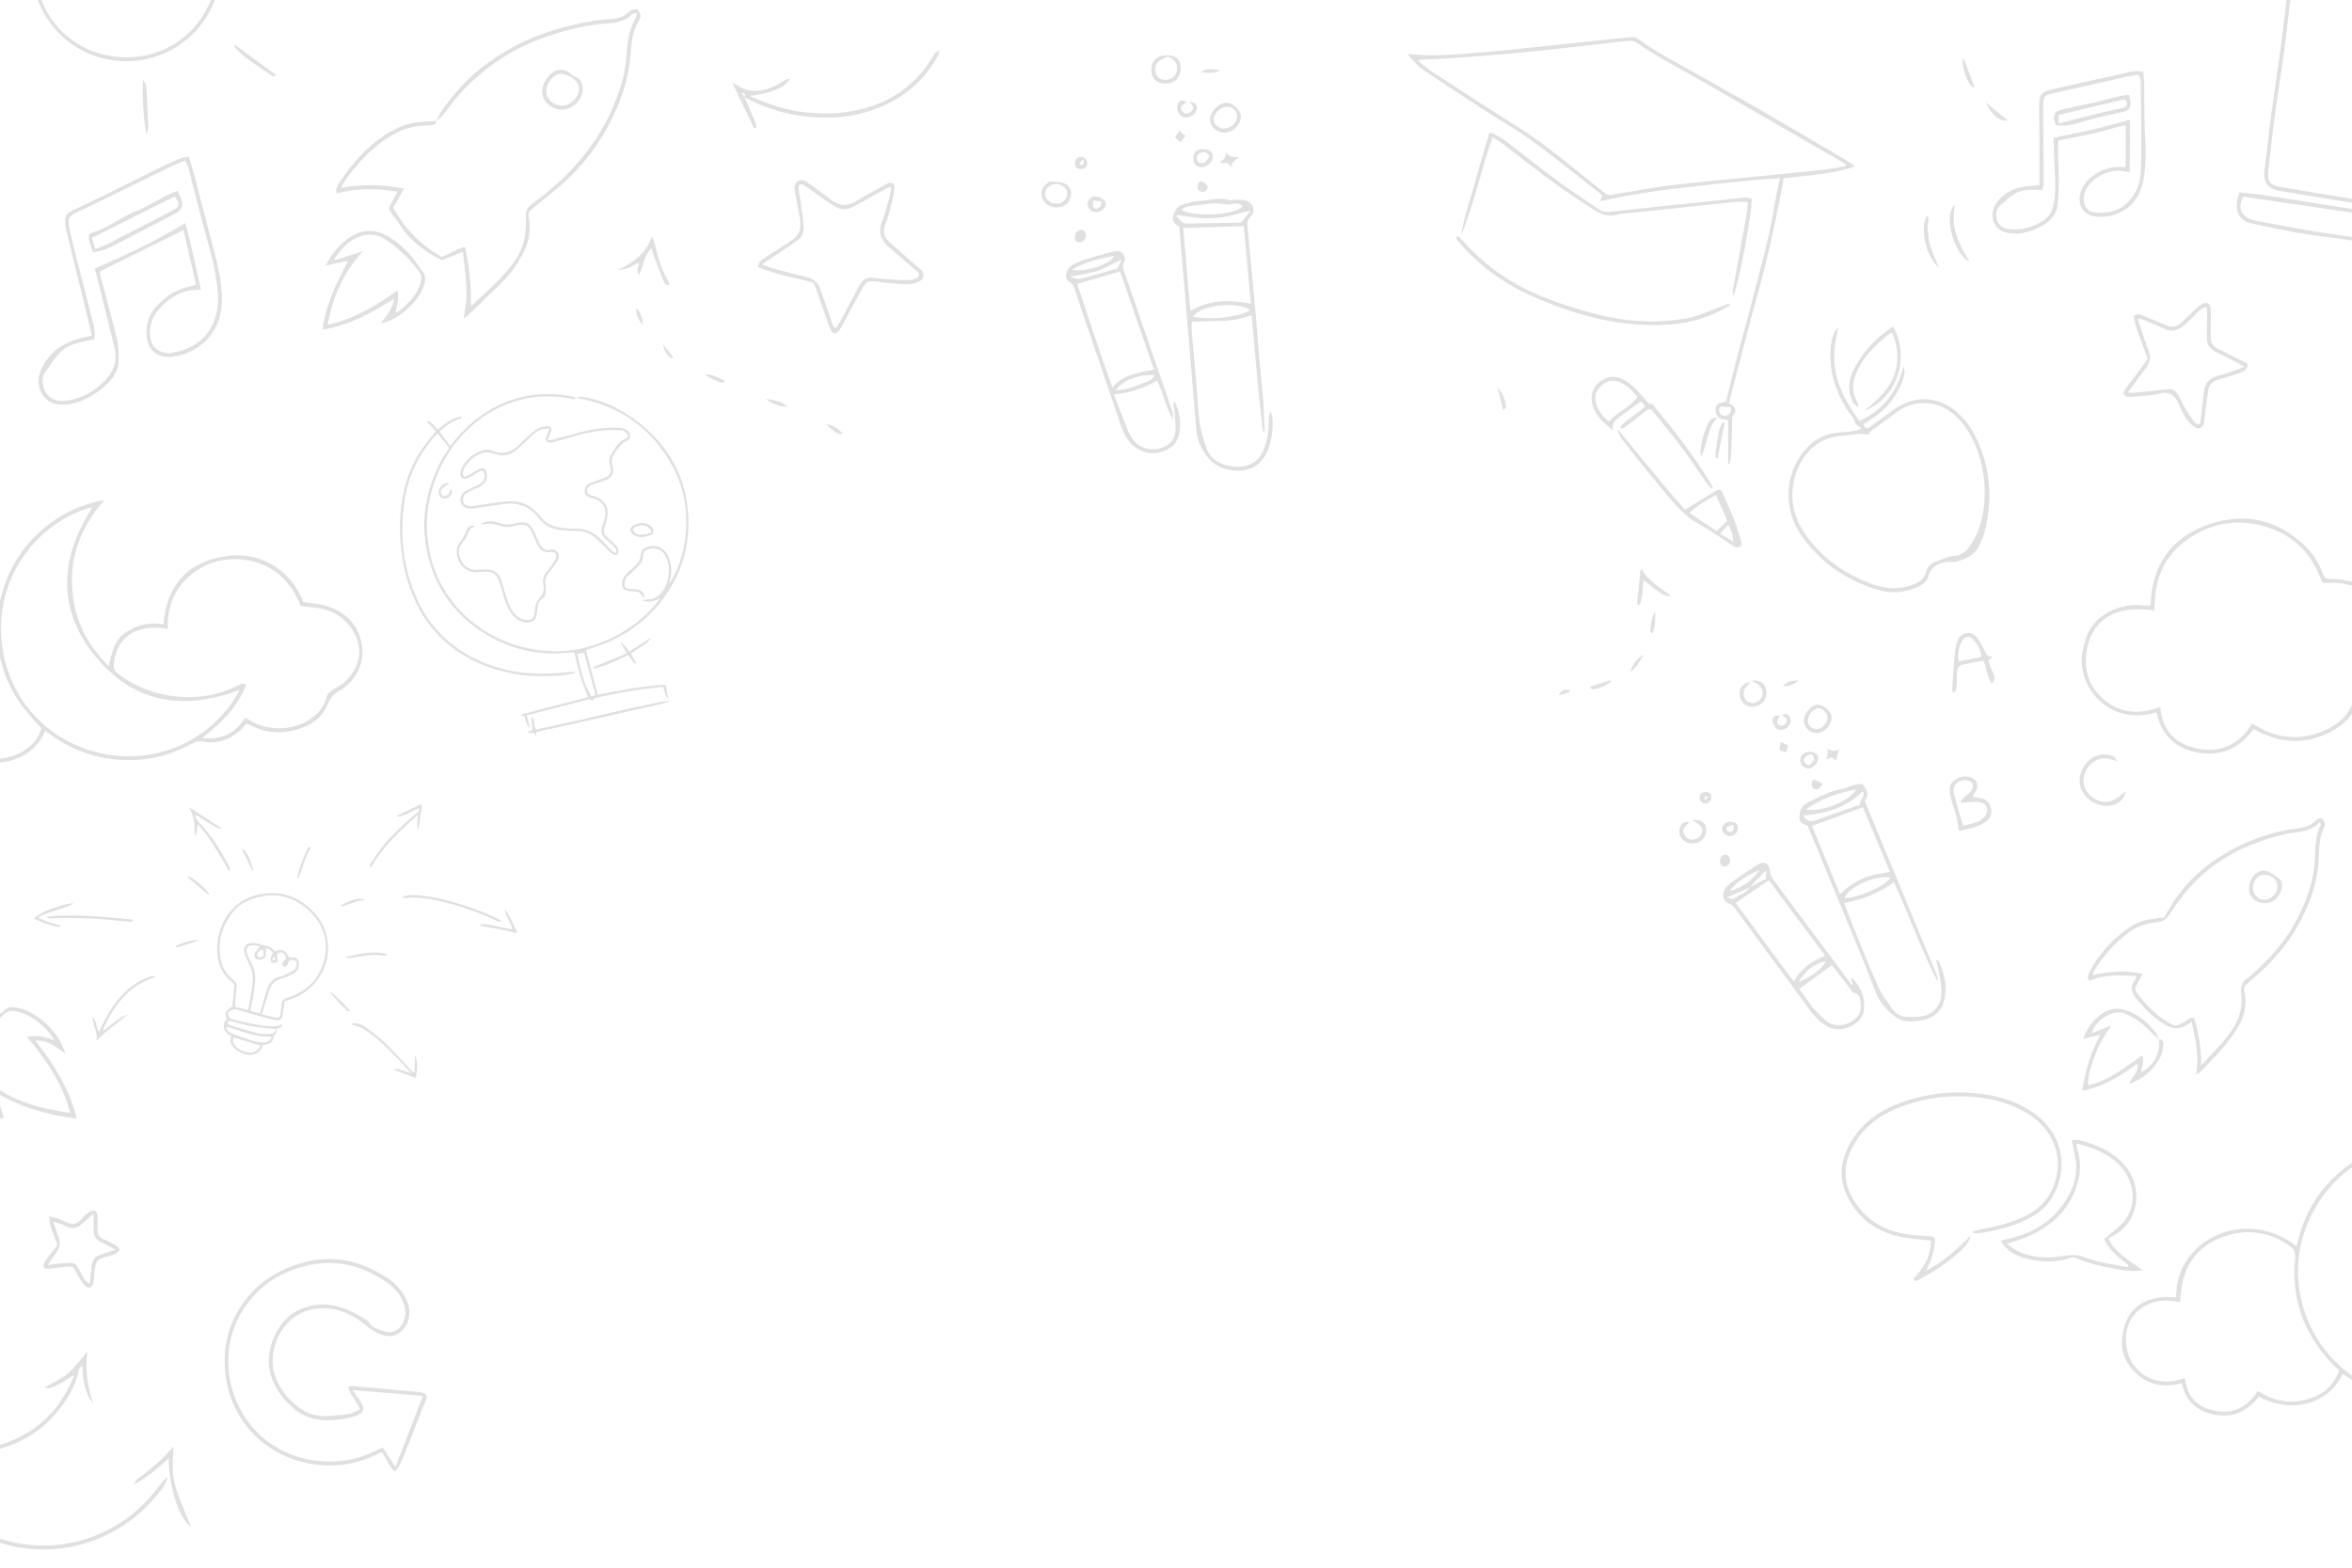 <?xml version="1.0" encoding="UTF-8" standalone="no"?><!DOCTYPE svg PUBLIC "-//W3C//DTD SVG 1.1//EN" "http://www.w3.org/Graphics/SVG/1.1/DTD/svg11.dtd"><svg width="100%" height="100%" viewBox="0 0 750 500" version="1.1" xmlns="http://www.w3.org/2000/svg" xmlns:xlink="http://www.w3.org/1999/xlink" xml:space="preserve" xmlns:serif="http://www.serif.com/" style="fill-rule:evenodd;clip-rule:evenodd;stroke-linejoin:round;stroke-miterlimit:2;"><g id="OBJECTS"><path d="M184.12,208.627c1.015,4.768 1.912,9.322 4.43,13.429c0.477,-0.114 0.894,-0.212 1.356,-0.322c-1.238,-4.564 -2.446,-9.015 -3.68,-13.562c-0.764,0.165 -1.384,0.299 -2.106,0.455Zm2.723,-1.249c1.256,4.716 2.498,9.379 3.784,14.207c7.142,-1.461 14.216,-2.8 21.623,-3.202c0.293,1.525 0.591,3.067 0.888,4.609c-1.237,-1.015 -0.982,-2.594 -1.749,-3.89c-7.432,0.676 -14.788,1.869 -22.066,3.677c-0.077,0.193 -0.168,0.419 -0.253,0.631c-0.12,0.028 -0.265,0.1 -0.3,0.065c-0.616,-0.621 -1.328,-0.345 -1.987,-0.178c-4.314,1.095 -8.622,2.215 -12.929,3.333c-1.959,0.508 -3.913,1.028 -5.87,1.543c0.347,1.42 0.684,2.802 1.021,4.184c-1.066,-1.099 -1.447,-2.432 -1.702,-3.846c-0.305,-0.089 -0.617,-0.18 -1.089,-0.317c0.257,-0.216 0.379,-0.397 0.539,-0.441c2.632,-0.718 5.263,-1.436 7.904,-2.117c3.963,-1.022 7.935,-2.012 11.901,-3.024c0.338,-0.087 0.659,-0.241 0.882,-0.325c-0.85,-2.353 -1.779,-4.642 -2.498,-6.994c-0.707,-2.316 -1.201,-4.697 -1.81,-7.134c-0.241,-0.024 -0.537,-0.108 -0.819,-0.075c-11.734,1.389 -22.32,-1.537 -31.641,-8.723c-6.063,-4.673 -10.422,-10.677 -12.985,-17.96c-1.511,-4.294 -2.289,-8.708 -2.398,-13.222c-0.092,-3.801 0.466,-7.563 1.441,-11.248c1.251,-4.732 3.177,-9.164 5.932,-13.224c0.195,-0.287 0.324,-0.619 0.501,-0.962c-1.191,-1.466 -2.364,-2.909 -3.61,-4.442c-1.596,1.453 -2.812,3.125 -3.993,4.812c-3.639,5.193 -5.806,10.973 -6.672,17.237c-1.18,8.543 -0.671,16.978 1.96,25.217c2.352,7.369 6.132,13.859 12.112,18.931c4.38,3.716 9.315,6.401 14.796,8.113c3.151,0.984 6.363,1.72 9.639,2.011c2.713,0.24 5.458,0.252 8.184,0.187c2.221,-0.053 4.434,-0.378 6.653,-0.559c0.366,-0.03 0.743,0.062 1.116,0.098c0.007,0.117 0.014,0.234 0.021,0.351c-1.758,0.281 -3.509,0.739 -5.275,0.806c-3.338,0.128 -6.695,0.198 -10.023,-0.026c-2.504,-0.169 -4.998,-0.732 -7.454,-1.302c-4.564,-1.059 -8.88,-2.787 -12.881,-5.246c-6.922,-4.256 -12.105,-10.083 -15.434,-17.488c-1.872,-4.161 -3.199,-8.503 -3.926,-13.038c-0.644,-4.016 -0.97,-8.04 -0.816,-12.095c0.342,-8.994 2.614,-17.373 8.116,-24.673c1.032,-1.37 2.161,-2.669 3.302,-4.072c-0.946,-1.028 -1.903,-2.066 -2.859,-3.105c0.092,-0.09 0.185,-0.181 0.277,-0.271c1.387,0.481 2.074,1.833 3.216,2.822c2.198,-1.813 4.401,-3.716 7.456,-4.16c0.042,0.868 -0.567,0.802 -0.938,0.924c-2.17,0.713 -3.941,2.043 -5.611,3.538c-0.107,0.096 -0.164,0.246 -0.313,0.479c1.075,1.414 2.167,2.85 3.36,4.417c0.512,-0.613 0.992,-1.165 1.447,-1.737c3.975,-4.999 8.839,-8.87 14.651,-11.536c7.448,-3.415 15.198,-3.943 23.159,-2.402c0.254,0.049 0.478,0.251 0.781,0.418c-0.431,0.565 -0.897,0.391 -1.308,0.292c-3.127,-0.757 -6.302,-0.864 -9.498,-0.765c-3.058,0.095 -6.021,0.732 -8.919,1.644c-5.814,1.829 -10.83,5.021 -15.12,9.298c-3.717,3.706 -6.678,7.958 -8.828,12.791c-1.702,3.824 -2.826,7.768 -3.435,11.9c-0.642,4.358 -0.432,8.658 0.305,12.985c0.627,3.685 1.822,7.158 3.483,10.469c2.365,4.714 5.58,8.772 9.626,12.186c4.557,3.846 9.676,6.625 15.398,8.259c8.67,2.477 17.258,2.297 25.767,-0.847c6.186,-2.285 11.573,-5.772 16.189,-10.453c1.154,-1.171 2.175,-2.474 3.181,-3.836c-1.754,0.723 -3.436,1.564 -5.66,0.517c0.823,-0.117 1.33,-0.257 1.835,-0.25c1.954,0.028 3.394,-0.903 4.514,-2.393c2.279,-3.033 3.043,-8.282 0.887,-11.747c-1.184,-1.905 -3.512,-2.643 -5.856,-1.625c-0.735,0.319 -1.083,0.938 -1.073,1.692c0.021,1.611 -0.79,2.784 -1.883,3.829c-0.987,0.944 -1.962,1.902 -2.98,2.814c-0.691,0.618 -0.987,1.37 -1.058,2.268c-0.095,1.188 0.277,1.703 1.468,1.827c0.805,0.084 1.624,0.045 2.424,0.153c1.138,0.152 1.961,0.782 2.365,1.875c0.067,0.181 -0.038,0.426 -0.074,0.733c-0.245,-0.14 -0.438,-0.183 -0.48,-0.286c-0.57,-1.418 -1.75,-1.674 -3.092,-1.7c-0.651,-0.012 -1.327,-0.042 -1.947,-0.22c-1.11,-0.321 -1.483,-0.886 -1.479,-2.009c0.005,-1.266 0.384,-2.382 1.349,-3.262c0.935,-0.852 1.831,-1.748 2.782,-2.581c1.03,-0.902 1.694,-1.926 1.805,-3.359c0.135,-1.756 0.908,-2.432 2.64,-2.827c3.53,-0.806 5.616,1.383 6.434,3.673c0.827,2.313 0.884,4.656 0.275,7.027c-0.085,0.333 -0.148,0.671 -0.269,1.222c5.826,-8.597 8.157,-24.521 1.163,-37.394c-6.586,-12.12 -16.806,-19.537 -30.842,-21.963c1.002,-0.487 1.725,-0.344 2.436,-0.233c5.089,0.788 9.704,2.789 13.997,5.564c5.959,3.854 10.888,8.734 14.429,14.917c2.646,4.621 4.133,9.622 4.73,14.921c0.388,3.451 0.355,6.879 -0.115,10.302c-0.738,5.376 -2.547,10.389 -5.332,15.043c-4.414,7.377 -10.562,12.899 -18.253,16.657c-2.485,1.214 -5.176,2.006 -7.775,2.988c-0.276,0.104 -0.558,0.19 -0.967,0.328Z" style="fill:#e0e0e0;fill-rule:nonzero;"/><path d="M808.784,424.877c-5.396,2.378 -10.568,3.578 -15.917,3.659c-5.302,0.079 -10.432,-1.01 -15.331,-3.077c-4.976,-2.099 -9.509,-4.972 -12.994,-9.083c-13.455,-15.868 -13.378,-32.551 -2.503,-49.784c-17.863,4.787 -30.461,22.851 -29.171,41.448c1.367,19.702 16.106,35.549 36.071,37.843c18.656,2.143 34.295,-8.969 39.845,-21.006Zm-113.602,-9.559c-0.816,-0.121 -1.656,-0.247 -2.502,-0.372c-4.018,-0.596 -7.728,0.489 -10.722,2.995c-3.16,2.65 -4.361,6.62 -4,10.583c0.899,9.935 10.017,13.79 16.964,11.456c0.562,-0.188 1.166,-0.238 1.846,-0.371c0.515,5.302 3.314,8.648 8.136,10.012c6.349,1.798 11.391,-0.322 15.012,-5.941c0.509,0.261 0.935,0.453 1.337,0.687c5.479,3.196 11.177,3.451 16.946,1.035c3.74,-1.565 6.438,-4.239 7.628,-8.446c-0.793,-0.729 -1.604,-1.38 -2.308,-2.13c-8.876,-9.451 -12.964,-20.583 -11.669,-33.56c0.166,-1.676 -0.254,-2.83 -1.686,-3.842c-5.899,-4.168 -12.396,-5.449 -19.278,-3.572c-7.674,2.094 -12.982,6.936 -14.899,14.899c-0.497,2.052 -0.532,4.213 -0.805,6.567Zm115.454,18.58c0.444,0.211 0.811,0.343 1.136,0.543c4.899,3.032 10.089,3.697 15.568,1.869c4.035,-1.349 7.367,-3.703 8.787,-7.81c0.668,-1.929 1.639,-2.946 3.355,-3.892c6.378,-3.527 9.988,-10.886 5.816,-18.164c-3.302,-5.762 -8.763,-7.8 -15.088,-7.994c-1.847,-0.057 -1.799,0.039 -2.515,-1.709c-1.272,-3.132 -3.012,-5.962 -5.68,-8.119c-5.497,-4.445 -11.687,-6.262 -18.722,-4.92c-9.917,1.892 -17.307,10.06 -17.165,19.985c0.005,0.614 -0.054,1.228 -0.077,1.715c-2.142,-0.072 -4.142,-0.371 -6.083,-0.155c-4.136,0.461 -7.728,2.115 -9.609,6.104c-0.835,1.773 -1.219,3.769 -1.716,5.687c-0.273,1.025 0.219,1.775 1.071,2.44c5.479,4.259 11.656,6.786 18.544,7.55c7.313,0.812 14.272,-0.397 20.84,-3.785c0.485,-0.252 1.088,-0.278 2.136,-0.526c-2.77,7.656 -7.994,12.648 -14.083,17.502c6.243,0.861 10.45,-1.446 13.485,-6.321Zm-78.3,-36.39c2.242,-10.475 7.384,-18.942 15.786,-25.308c5.119,-3.88 10.781,-6.609 17.775,-7.767c-8.177,9.115 -11.562,19.311 -10.071,30.943c1.095,8.494 4.947,15.653 11.29,21.878c1.367,-4.071 1.864,-8.336 5.757,-10.73c3.598,-2.209 7.432,-3.175 11.805,-2.428c1.166,-13.419 8.627,-20.723 21.727,-21.959c7.923,-0.747 18.432,3.337 22.882,14.857c2.408,0.358 4.846,0.405 7.065,1.113c5.798,1.846 10.135,5.42 11.455,11.645c0.976,4.585 -0.059,8.81 -3.278,12.382c-1.568,1.737 -3.391,3.099 -5.467,4.177c-0.557,0.286 -1.095,0.915 -1.296,1.504c-2.113,6.179 -6.781,9.164 -12.864,10.364c-4.822,0.95 -9.331,-0.093 -13.899,-2.648c-0.858,0.979 -1.651,2.068 -2.621,2.952c-3.255,2.952 -7.219,3.582 -11.379,2.993c-1.118,-0.158 -1.952,-0.123 -2.893,0.438c-4.935,2.933 -10.331,4.631 -15.982,5.235c-5.397,0.576 -10.799,0.174 -16.071,-1.363c-5.1,-1.488 -9.781,-3.807 -14.053,-6.964c-0.308,-0.226 -0.651,-0.404 -0.994,-0.611c-4.053,8.965 -15.432,13.202 -26.71,7.239c-3.473,4.408 -7.923,6.779 -13.674,5.826c-5.698,-0.944 -9.568,-4.055 -10.917,-10.116c-5.716,1.564 -10.84,0.606 -15.011,-3.574c-2.758,-2.755 -4.349,-6.289 -4.042,-10.147c0.669,-8.354 5.083,-14.616 17.284,-13.682c-0.308,-18.694 22.568,-28.937 38.396,-16.249Z" style="fill:#e0e0e0;fill-rule:nonzero;"/><path d="M76.424,220.073c-17.272,6.475 -32.912,4.406 -45.039,-9.574c-13.282,-15.309 -12.65,-32.052 -1.901,-48.751c-15.091,3.763 -29.887,19.33 -29.131,40.304c0.641,17.74 12.489,33.873 31.771,38.171c18.972,4.229 36.432,-5.316 44.3,-20.15Zm-113.835,-9.751c-11.779,-1.982 -16.894,4.612 -17.202,12.181c-0.156,3.84 1.292,7.059 3.99,9.601c4.247,4.002 9.318,4.369 14.777,2.428c0.844,6.096 4.11,9.599 9.964,10.49c5.81,0.885 10.227,-1.316 13.18,-6.329c11.78,7.415 24.281,1.128 25.853,-6.446c-1.877,-2.141 -3.894,-4.185 -5.617,-6.452c-6.769,-8.901 -9.34,-19.019 -8.289,-30.075c0.122,-1.282 -0.068,-2.029 -1.111,-2.8c-7.631,-5.637 -15.796,-6.425 -24.231,-2.296c-5.81,2.845 -9.543,7.596 -10.67,14.12c-0.308,1.781 -0.421,3.596 -0.644,5.578Zm101.885,25.062c6.322,0.696 10.659,-1.577 13.679,-6.452c0.504,0.246 0.807,0.353 1.064,0.526c3.085,2.074 6.524,2.872 10.19,2.817c6.991,-0.104 13.581,-4.298 14.893,-10.471c0.13,-0.614 0.961,-1.147 1.567,-1.578c1.354,-0.961 2.953,-1.643 4.132,-2.773c5.374,-5.147 6.134,-11.635 1.541,-17.746c-2.355,-3.132 -5.614,-4.906 -9.389,-5.663c-2.073,-0.416 -4.212,-0.502 -6.308,-0.736c-4.132,-11.438 -14.019,-15.768 -23.267,-14.864c-4.432,0.434 -8.459,2.123 -11.899,5.056c-5.264,4.49 -7.377,10.342 -7.192,17.149c-1.351,-0.19 -2.449,-0.466 -3.549,-0.478c-8.153,-0.092 -12.867,4.008 -13.671,11.822c-0.126,1.231 0.32,2.074 1.32,2.838c5.456,4.173 11.632,6.583 18.41,7.288c7.118,0.74 13.967,-0.396 20.374,-3.745c0.604,-0.316 1.251,-0.803 2.068,0.107c-2.586,7.039 -7.844,12.017 -13.963,16.903Zm-76.519,5.075c-7.411,10.006 -22.652,6.756 -24.943,-4.201c-5.296,1.226 -10.283,0.709 -14.419,-3.211c-2.51,-2.379 -4.024,-5.279 -4.273,-8.814c-0.593,-8.417 3.992,-16.48 17.118,-15.502c0.45,-9.514 4.959,-16.49 13.841,-20.092c8.681,-3.52 16.849,-1.997 24.506,3.937c1.834,-8.458 5.517,-15.733 11.56,-21.661c5.984,-5.871 13.039,-9.784 21.965,-11.464c-8.852,10.138 -12.163,21.338 -9.47,34.045c1.556,7.341 5.306,13.507 10.85,18.948c0.943,-4.326 1.844,-8.471 5.618,-10.872c3.502,-2.226 7.396,-3.306 11.801,-2.391c1.081,-12.946 8.116,-20.362 20.794,-21.92c8.501,-1.044 19.049,2.822 23.832,14.733c2.51,0.409 5.019,0.523 7.333,1.255c5.278,1.67 9.322,4.909 10.894,10.443c1.764,6.211 -0.379,12.045 -5.457,15.821c-0.319,0.237 -0.652,0.463 -1.005,0.644c-1.954,1.002 -3.164,2.397 -4.059,4.58c-1.766,4.302 -5.516,6.774 -9.892,7.996c-4.805,1.342 -9.599,1.155 -14.153,-1.201c-0.555,-0.288 -1.153,-0.492 -1.818,-0.771c-0.706,0.792 -1.312,1.639 -2.078,2.303c-3.508,3.044 -7.564,4.358 -12.17,3.424c-1.147,-0.234 -1.984,0.04 -2.914,0.563c-6.601,3.706 -13.698,5.547 -21.265,5.368c-9.012,-0.213 -17.164,-3.035 -24.424,-8.395c-0.368,-0.271 -0.767,-0.501 -1.321,-0.86c-2.256,5.235 -6.269,8.226 -11.569,9.58c-5.281,1.349 -10.245,0.365 -14.882,-2.285Z" style="fill:#e0e0e0;fill-rule:nonzero;"/><g><path d="M86.84,306.405c1.16,-0.327 1.17,-0.367 0.486,-1.438c-0.162,0.478 -0.287,0.848 -0.486,1.438Zm-2.772,-2.861c-0.049,-0.082 -0.185,-0.543 -0.488,-0.723c-0.156,-0.093 -0.638,0.282 -0.92,0.511c-0.218,0.176 -0.435,0.431 -0.508,0.691c-0.092,0.332 -0.18,0.829 -0.008,1.025c0.197,0.225 0.709,0.325 1.034,0.253c0.709,-0.158 0.994,-0.708 0.89,-1.757Zm-9.536,27.33c-0.502,1.087 -0.159,1.961 0.597,2.786c1.192,1.3 2.732,1.875 4.409,2.064c1.557,0.175 3.079,-0.931 3.492,-2.256c-2.829,-0.863 -5.657,-1.727 -8.498,-2.594Zm12.125,-0.232c-5.128,0.235 -9.718,-1.804 -14.516,-3.252c0.083,1.336 1.011,1.919 1.997,2.299c2.189,0.843 4.409,1.612 6.643,2.328c0.875,0.28 1.815,0.402 2.736,0.477c1.653,0.135 2.569,-0.423 3.14,-1.852Zm-3.79,-28.743c-0.642,-0.153 -1.141,-0.339 -1.651,-0.382c-2.341,-0.2 -3.105,0.785 -2.295,3c0.336,0.917 0.786,1.796 1.234,2.668c0.92,1.789 1.35,3.694 1.202,5.684c-0.126,1.704 -0.395,3.401 -0.664,5.091c-0.228,1.437 -0.547,2.86 -0.848,4.405c1.059,0.317 1.972,0.591 2.951,0.883c0.166,-0.463 0.314,-0.82 0.422,-1.188c0.593,-2.02 1.146,-4.051 1.77,-6.06c0.67,-2.159 1.785,-3.932 4.201,-4.482c0.474,-0.108 0.944,-0.27 1.386,-0.474c0.974,-0.451 1.947,-0.913 2.886,-1.433c0.687,-0.381 1.002,-1.057 1.119,-1.818c0.131,-0.842 -0.202,-1.438 -0.881,-1.613c-0.922,-0.236 -1.499,0.047 -1.828,0.9c-0.071,0.183 -0.106,0.382 -0.193,0.556c-0.319,0.632 -0.823,0.83 -1.298,0.526c-0.49,-0.314 -0.55,-0.846 -0.136,-1.383c0.149,-0.194 0.325,-0.372 0.511,-0.529c0.505,-0.427 0.471,-0.907 0.219,-1.456c-0.559,-1.216 -1.516,-1.388 -2.677,-0.461c0.073,0.479 0.167,0.958 0.214,1.44c0.055,0.569 -0.029,1.175 -0.656,1.318c-0.425,0.097 -1.116,0.055 -1.331,-0.212c-0.274,-0.34 -0.318,-0.997 -0.221,-1.467c0.102,-0.494 0.49,-0.928 0.798,-1.469c-0.694,-0.665 -1.182,-1.548 -2.304,-1.462c0,0.773 0.069,1.461 -0.017,2.129c-0.106,0.818 -0.701,1.264 -1.468,1.467c-0.706,0.186 -1.628,-0.141 -1.973,-0.675c-0.45,-0.692 -0.19,-1.335 0.206,-1.918c0.327,-0.481 0.744,-0.901 1.322,-1.585Zm0.632,21.558c1.42,0.37 2.826,0.803 4.261,1.091c1.167,0.234 1.418,0.024 1.619,-1.077c0.168,-0.913 0.337,-1.838 0.358,-2.761c0.034,-1.478 0.831,-2.227 2.155,-2.584c0.236,-0.064 0.473,-0.132 0.703,-0.216c5.981,-2.173 9.687,-6.41 10.961,-12.594c1.159,-5.628 -0.617,-10.491 -4.661,-14.489c-4.786,-4.732 -10.498,-6.33 -17.029,-4.563c-3.082,0.834 -5.822,2.305 -7.831,4.925c-3.031,3.952 -4.439,8.35 -3.892,13.342c0.37,3.383 1.772,6.196 4.524,8.245c0.688,0.512 0.906,1.092 0.819,1.884c-0.146,1.316 -0.288,2.632 -0.405,3.951c-0.073,0.818 -0.094,1.642 -0.141,2.496c1.449,0.359 2.763,0.684 4.051,1.003c0.099,-0.137 0.192,-0.208 0.206,-0.292c0.449,-2.605 0.971,-5.202 1.307,-7.821c0.313,-2.43 -0.07,-4.787 -1.26,-6.981c-0.419,-0.774 -0.801,-1.58 -1.1,-2.406c-0.908,-2.515 0.15,-3.947 2.815,-3.868c0.147,0.004 0.294,0.019 0.439,0.04c1.39,0.198 2.672,0.83 4.094,0.957c0.518,0.046 1.028,0.546 1.474,0.918c0.29,0.241 0.458,0.627 0.617,0.855c2.522,-1.032 3.182,-0.733 4.591,1.888c0.316,-0 0.655,-0.007 0.994,0.001c1.562,0.04 2.2,0.73 2.164,2.305c-0.037,1.602 -1.09,2.482 -2.344,3.117c-1.132,0.573 -2.321,1.085 -3.542,1.415c-2.044,0.555 -3.079,1.962 -3.666,3.843c-0.756,2.425 -1.501,4.853 -2.281,7.376Zm4.369,4.709c0.626,0.584 0.34,1.123 -0.07,1.67c-0.224,0.299 -0.563,0.607 -0.597,0.938c-0.162,1.562 -1.178,2.157 -2.541,2.417c-0.24,0.046 -0.483,0.077 -0.691,0.109c-0.093,0.104 -0.19,0.164 -0.216,0.246c-0.772,2.474 -3.284,3.277 -5.459,2.694c-1.097,-0.294 -2.138,-0.668 -3.029,-1.41c-1.341,-1.118 -2.187,-2.397 -1.492,-4.248c-1.052,-0.889 -2.422,-1.511 -2.409,-3.145c0.006,-0.901 0.13,-1.766 0.936,-2.328c-0.69,-2.27 -0.567,-2.561 1.739,-4.158c0.223,-1.948 0.469,-3.889 0.652,-5.836c0.056,-0.597 0.173,-1.194 -0.489,-1.711c-3.747,-2.928 -5.164,-6.922 -4.945,-11.536c0.223,-4.716 1.873,-8.922 5.206,-12.302c3.02,-3.062 6.85,-4.41 11.11,-4.695c4.808,-0.323 8.968,1.2 12.598,4.273c2.59,2.193 4.68,4.791 5.656,8.087c1.667,5.631 0.706,10.831 -2.833,15.54c-2.259,3.005 -5.224,4.977 -8.799,6.08c-0.506,0.156 -0.977,0.425 -1.473,0.646c-0.202,1.416 -0.349,2.779 -0.603,4.123c-0.31,1.639 -0.639,1.883 -2.3,1.684c-0.918,-0.111 -1.826,-0.35 -2.721,-0.594c-3.163,-0.862 -6.334,-1.702 -9.469,-2.659c-0.936,-0.286 -1.654,0.061 -2.353,0.421c-0.883,0.455 -0.748,1.736 0.201,2.289c0.417,0.244 0.896,0.419 1.369,0.523c3.773,0.829 7.508,1.881 11.399,2.034c0.733,0.029 1.483,0.036 2.201,-0.085c0.521,-0.088 1.003,-0.404 1.463,-0.601c0.066,0.674 -0.136,1.033 -0.894,1.283c-0.363,0.119 -0.74,0.193 -1.11,0.289c-4.805,-0.301 -9.531,-1.072 -14.137,-2.502c-0.663,-0.206 -1.005,-0.043 -1.24,0.734c0.476,0.254 0.909,0.583 1.397,0.73c2.811,0.845 5.615,1.731 8.466,2.424c1.211,0.294 2.535,0.258 3.795,0.173c0.86,-0.058 1.757,-0.4 1.682,-1.597Z" style="fill:#e0e0e0;fill-rule:nonzero;"/><path d="M49.589,311.548c-2.62,0.972 -5.163,2.063 -7.362,3.801c-2.171,1.717 -3.984,3.766 -5.535,6.055c-1.565,2.31 -2.953,4.715 -3.973,7.378c2.768,-1.709 4.975,-4.256 8.16,-5.281c-3.369,2.747 -6.941,5.231 -10.159,8.453c0.555,-2.131 -0.623,-3.84 -0.912,-5.718c-0.102,-0.656 -0.238,-1.307 -0.192,-2.003c1.064,1.376 1.073,3.141 1.888,4.862c0.28,-0.507 0.498,-0.853 0.668,-1.222c1.799,-3.892 3.97,-7.543 6.926,-10.683c2.502,-2.656 5.452,-4.625 8.94,-5.756c0.68,-0.22 0.677,-0.229 1.551,0.114Z" style="fill:#e0e0e0;fill-rule:nonzero;"/><path d="M132.593,343.856c-2.424,-0.926 -4.636,-1.771 -6.986,-2.67c1.018,-0.643 1.832,-0.019 2.645,0.196c0.884,0.234 1.743,0.566 2.928,0.959c-1.808,-1.945 -3.354,-3.699 -5,-5.352c-1.936,-1.945 -3.898,-3.873 -5.967,-5.673c-1.434,-1.248 -3.002,-2.38 -4.637,-3.349c-1.006,-0.596 -2.252,-0.787 -3.464,-1.185c0.059,-0.472 0.52,-0.428 0.86,-0.425c1.54,0.014 2.878,0.697 4.059,1.56c1.896,1.386 3.814,2.789 5.48,4.432c3.14,3.096 6.105,6.368 9.149,9.561c0.053,0.056 0.173,0.049 0.44,0.116c0.312,-1.811 -0.02,-3.648 0.307,-5.435c0.966,2.385 0.638,4.783 0.186,7.265Z" style="fill:#e0e0e0;fill-rule:nonzero;"/><path d="M126.65,260.167c2.57,-1.238 5.132,-2.473 7.801,-3.759c0.199,1.42 -0.367,2.798 -0.473,4.21c-0.108,1.427 -0.325,2.846 -0.643,4.257c-0.417,-1.574 -0.266,-3.141 0.014,-5.055c-5.889,5.115 -11.275,10.244 -15.057,16.85c-0.757,-0.393 -0.39,-0.844 -0.19,-1.148c0.965,-1.475 1.923,-2.959 2.981,-4.367c3.113,-4.14 6.922,-7.612 10.771,-11.039c0.364,-0.324 0.794,-0.574 1.195,-0.857c0.502,-0.353 0.695,-0.799 0.417,-1.427c-2.218,0.865 -4.187,2.327 -6.603,2.663c-0.039,0.006 -0.1,-0.15 -0.213,-0.328Z" style="fill:#e0e0e0;fill-rule:nonzero;"/><path d="M73.352,277.7c-0.759,-0.127 -0.804,-0.747 -1.063,-1.175c-1.747,-2.89 -3.416,-5.83 -5.264,-8.653c-1.116,-1.706 -2.509,-3.232 -3.926,-5.027c-0.471,1.263 -0.03,2.46 -0.917,3.586c-0.404,-1.21 0.009,-2.223 -0.143,-3.19c-0.155,-0.978 -0.235,-1.983 -0.519,-2.925c-0.291,-0.963 -0.789,-1.865 -1.229,-2.868c3.579,2.311 7.081,4.573 10.606,6.85c-1.147,0.049 -1.261,0.019 -4.398,-1.866c-1.381,-0.83 -2.717,-1.735 -4.134,-2.645c-0.06,0.954 0.249,1.624 0.877,2.273c3.886,4.014 6.863,8.674 9.46,13.587c0.32,0.606 0.793,1.207 0.65,2.053Z" style="fill:#e0e0e0;fill-rule:nonzero;"/><path d="M128.52,285.917c1.536,-0.511 3.126,-0.544 4.726,-0.399c4.011,0.367 7.932,1.195 11.791,2.334c4.421,1.305 8.753,2.855 12.933,4.807c0.648,0.303 1.24,0.725 1.858,1.092c-0.042,0.107 -0.084,0.214 -0.127,0.321c-0.376,-0.111 -0.772,-0.18 -1.124,-0.343c-5.885,-2.722 -11.973,-4.852 -18.285,-6.338c-2.819,-0.663 -5.679,-1.067 -8.575,-1.151c-0.727,-0.021 -1.459,0.145 -2.191,0.188c-0.341,0.02 -0.688,-0.049 -1.032,-0.077c0.008,-0.144 0.017,-0.289 0.026,-0.434Z" style="fill:#e0e0e0;fill-rule:nonzero;"/><path d="M14.786,292.436c1.301,-0.133 2.6,-0.34 3.904,-0.385c7.856,-0.271 15.665,0.424 23.467,1.218c0.104,0.01 0.189,0.198 0.314,0.337c-0.462,0.601 -1.095,0.366 -1.625,0.322c-2.341,-0.192 -4.678,-0.441 -7.017,-0.667c-5.428,-0.525 -10.872,-0.476 -16.314,-0.407c-0.914,0.012 -1.838,0.383 -2.729,-0.418Z" style="fill:#e0e0e0;fill-rule:nonzero;"/><path d="M10.851,292.935c1.668,-1.874 7.551,-4.164 12.507,-4.954c-0.562,0.67 -1.096,0.94 -2.364,1.341c-2.147,0.677 -4.293,1.363 -6.418,2.107c-0.773,0.271 -1.484,0.718 -2.441,1.192c2.353,1.369 4.77,1.859 7.181,2.552c-0.175,0.267 -0.264,0.491 -0.326,0.484c-2.857,-0.34 -5.489,-1.354 -8.139,-2.722Z" style="fill:#e0e0e0;fill-rule:nonzero;"/><path d="M153.183,294.782c3.464,-0.062 6.764,1.119 10.282,1.637c-0.659,-2.271 -2.128,-4.045 -2.517,-6.376c0.849,0.659 2.983,4.767 3.967,7.55c-2.084,-0.446 -4.05,-0.891 -6.026,-1.284c-1.926,-0.383 -3.864,-0.712 -5.797,-1.065c0.03,-0.154 0.061,-0.308 0.091,-0.462Z" style="fill:#e0e0e0;fill-rule:nonzero;"/><path d="M110.664,305.141c4.162,-0.939 8.316,-2.006 12.622,-0.845c0.019,0.107 0.039,0.213 0.058,0.32c-0.234,0.086 -0.49,0.282 -0.699,0.242c-3.71,-0.718 -7.319,0.128 -10.95,0.662c-0.324,0.047 -0.662,0.006 -0.994,0.006c-0.012,-0.128 -0.024,-0.256 -0.037,-0.385Z" style="fill:#e0e0e0;fill-rule:nonzero;"/><path d="M94.73,280.048c0.395,-1.432 0.71,-2.891 1.203,-4.288c0.584,-1.659 1.304,-3.271 2.003,-4.886c0.179,-0.413 0.411,-0.918 1.23,-0.628c-2.025,3.08 -2.522,6.721 -4.082,9.92c-0.118,-0.039 -0.236,-0.079 -0.354,-0.118Z" style="fill:#e0e0e0;fill-rule:nonzero;"/><path d="M59.988,279.58c0.334,0.106 0.72,0.138 0.994,0.33c2.146,1.501 4.211,3.094 5.731,5.257c-0.067,0.077 -0.133,0.153 -0.2,0.229c-2.201,-1.83 -4.403,-3.661 -6.605,-5.492c0.027,-0.108 0.054,-0.216 0.08,-0.324Z" style="fill:#e0e0e0;fill-rule:nonzero;"/><path d="M111.694,322.605c-0.283,-0.031 -0.546,0.015 -0.715,-0.09c-1.06,-0.656 -5.586,-5.561 -6,-6.457c0.967,0.399 6.158,5.417 6.715,6.547Z" style="fill:#e0e0e0;fill-rule:nonzero;"/><path d="M108.741,288.88c2.328,-1.757 5.548,-2.664 7.529,-2.054c-0.708,0.777 -1.677,0.222 -2.425,0.6c-0.818,0.413 -1.737,0.627 -2.61,0.929c-0.809,0.279 -1.616,0.559 -2.425,0.839c-0.022,-0.105 -0.046,-0.209 -0.069,-0.314Z" style="fill:#e0e0e0;fill-rule:nonzero;"/><path d="M63.422,299.752c-2.396,1.175 -4.758,1.715 -7.069,2.391c-0.095,0.028 -0.266,-0.202 -0.422,-0.328c1.301,-0.881 5.873,-2.182 7.491,-2.063Z" style="fill:#e0e0e0;fill-rule:nonzero;"/><path d="M80.481,277.679c-1.064,-2.165 -2.131,-4.327 -3.179,-6.5c-0.037,-0.075 0.113,-0.241 0.277,-0.564c1.811,2.078 2.454,4.52 3.216,6.907c-0.105,0.052 -0.21,0.104 -0.314,0.157Z" style="fill:#e0e0e0;fill-rule:nonzero;"/></g><path d="M550.364,129.906c-0.84,-0.14 -1.932,-0.831 -2.175,0.705c-0.163,1.036 0.816,2.049 1.8,2.021c1.017,-0.029 2.11,-0.983 2.04,-1.89c-0.082,-1.079 -0.747,-1.251 -1.665,-0.836Zm-97.73,-110.867c-0.094,0.152 -0.188,0.305 -0.282,0.458c1.278,1.034 2.479,2.186 3.846,3.081c7.128,4.664 14.303,9.254 21.451,13.885c4.608,2.986 9.369,5.773 13.759,9.054c6.819,5.094 13.395,10.515 20.031,15.851c0.824,0.663 1.564,0.994 2.593,0.757c0.931,-0.214 1.879,-0.349 2.822,-0.505c4.942,-0.815 9.867,-1.751 14.83,-2.403c5.447,-0.716 10.926,-1.185 16.395,-1.73c10.53,-1.051 21.067,-2.045 31.594,-3.139c2.971,-0.309 5.914,-0.883 8.871,-1.335c0.033,-0.169 0.067,-0.338 0.101,-0.507c-0.708,-0.453 -1.4,-0.935 -2.127,-1.355c-14.204,-8.204 -28.405,-16.414 -42.625,-24.592c-7.383,-4.247 -15.022,-8.057 -22.017,-12.967c-0.485,-0.34 -1.174,-0.552 -1.764,-0.544c-1.431,0.019 -2.862,0.166 -4.286,0.327c-4.896,0.552 -9.787,1.162 -14.686,1.694c-6.174,0.671 -12.349,1.346 -18.533,1.912c-6.421,0.587 -12.853,1.086 -19.285,1.545c-3.557,0.254 -7.125,0.347 -10.688,0.513Zm98.426,128.952l-0,-13.973c-3.033,-0.389 -3.909,-1.109 -3.983,-3.204c-0.061,-1.756 0.406,-2.142 3.322,-2.746c1,-4.084 1.946,-8.181 3.009,-12.247c1.669,-6.383 3.491,-12.726 5.112,-19.121c2.674,-10.55 5.785,-20.999 7.425,-31.794c0.391,-2.58 1.025,-5.122 1.621,-8.044c-9.752,0.521 -19.196,1.687 -28.65,2.733c-9.479,1.049 -18.915,2.382 -28.569,4.597c0.264,-0.851 0.407,-1.312 0.583,-1.88c-7.232,-5.659 -14.356,-11.535 -21.807,-16.963c-5.463,-3.979 -11.372,-7.342 -17.051,-11.029c-6.007,-3.9 -12.016,-7.8 -17.937,-11.827c-1.626,-1.105 -2.961,-2.646 -4.388,-4.03c-0.306,-0.296 -0.435,-0.776 -0.694,-1.26c6.67,0.763 13.15,0.328 19.625,-0.171c3.81,-0.294 7.618,-0.63 11.42,-1.014c6.651,-0.671 13.297,-1.394 19.944,-2.094c4.356,-0.459 8.712,-0.921 13.069,-1.375c2.449,-0.255 4.896,-0.535 7.352,-0.715c0.57,-0.041 1.279,0.132 1.734,0.465c6.387,4.677 13.459,8.198 20.301,12.105c6.011,3.434 12.095,6.741 18.087,10.208c9.232,5.342 18.416,10.766 27.608,16.175c1.084,0.638 2.095,1.4 3.449,2.313c-7.542,2.447 -15.043,2.844 -22.812,3.739c-2.285,11.999 -4.756,24.034 -8.061,35.886c-3.286,11.782 -6.249,23.654 -9.442,35.828c0.483,0.351 1.091,0.639 1.475,1.109c0.588,0.717 0.832,1.617 0.115,2.4c-0.739,0.809 -0.586,1.703 -0.596,2.667c-0.038,3.583 -0.162,7.166 -0.319,10.746c-0.036,0.839 -0.325,1.666 -0.497,2.498c-0.149,0.006 -0.297,0.012 -0.445,0.018Z" style="fill:#e0e0e0;fill-rule:nonzero;"/><path d="M818.097,73.42c3.515,0.053 4.302,-0.528 4.935,-3.045c0.196,-0.772 0.308,-1.564 0.426,-2.352c1.042,-6.914 2.101,-13.825 3.101,-20.745c0.923,-6.374 1.775,-12.757 2.668,-19.136c0.58,-4.167 1.172,-8.332 1.77,-12.497c0.349,-2.442 0.852,-4.87 1.047,-7.324c0.29,-3.587 -1.071,-5.342 -4.556,-6.202c-1.231,-0.304 -2.497,-0.486 -3.752,-0.686c-4.94,-0.791 -9.881,-1.63 -14.84,-2.333c-7.159,-1.017 -14.348,-1.855 -21.502,-2.909c-8.651,-1.275 -17.266,-2.797 -25.929,-4.021c-7.088,-1.002 -14.218,-1.731 -21.331,-2.567c-1.503,-0.176 -3.006,-0.438 -4.508,-0.408c-2.373,0.047 -3.728,1.191 -4.148,3.5c-0.539,2.967 -0.971,5.957 -1.349,8.95c-0.628,4.973 -1.107,9.966 -1.787,14.932c-0.935,6.845 -2.065,13.664 -2.983,20.512c-0.769,5.758 -1.337,11.543 -2.041,17.311c-0.39,3.228 0.574,4.652 3.716,5.2c3.207,0.56 6.42,1.095 9.633,1.623c6.668,1.096 13.337,2.178 20,3.268c5.337,0.872 10.662,1.794 15.999,2.612c5.811,0.889 11.639,1.697 17.461,2.518c4.805,0.679 9.616,1.332 14.426,1.985c4.805,0.652 9.61,1.288 13.544,1.814Zm-81.673,-85.578c3.201,0.322 6.373,0.584 9.527,0.973c4.171,0.515 8.349,1.071 12.508,1.714c9.894,1.528 19.769,3.18 29.669,4.661c5.816,0.871 11.68,1.43 17.496,2.276c7.391,1.075 14.781,2.186 22.13,3.502c4.065,0.729 5.651,2.946 5.497,7.112c-0.071,1.894 -0.45,3.778 -0.722,5.663c-0.503,3.537 -1.047,7.068 -1.532,10.608c-0.77,5.584 -1.468,11.178 -2.249,16.76c-0.828,5.901 -1.692,11.797 -2.592,17.687c-0.603,3.921 -1.236,7.839 -1.958,11.738c-0.61,3.285 -2.154,4.446 -5.574,4.123c-3.882,-0.366 -7.751,-0.851 -11.615,-1.387c-6.533,-0.908 -13.053,-1.885 -19.574,-2.856c-7.698,-1.147 -15.396,-2.293 -23.088,-3.487c-8.16,-1.268 -16.313,-2.583 -24.467,-3.894c-4.32,-0.694 -8.633,-1.391 -12.941,-2.145c-4.077,-0.713 -5.408,-2.857 -4.822,-6.981c0.775,-5.425 1.26,-10.89 1.988,-16.322c0.935,-7.009 2.024,-13.999 2.97,-21.007c0.675,-4.957 1.207,-9.933 1.835,-14.896c0.367,-2.919 0.722,-5.843 1.23,-8.74c0.622,-3.561 2.651,-5.128 6.284,-5.102Z" style="fill:#e0e0e0;fill-rule:nonzero;"/><path d="M64.127,92.332c-1.547,0.146 -2.822,0.138 -4.037,0.404c-3.802,0.833 -6.843,2.959 -9.351,5.866c-1.991,2.307 -3.129,4.912 -2.909,8.074c0.278,4.005 2.36,5.529 5.57,5.978c0.751,0.105 1.563,-0.207 2.344,-0.345c9.907,-1.751 14.342,-9.765 13.759,-18.574c-0.453,-6.855 -2.382,-13.443 -4.203,-20.04c-1.481,-5.361 -2.788,-10.769 -4.224,-16.143c-0.544,-2.039 -0.699,-4.219 -2.079,-6.355c-1.999,0.871 -3.975,1.649 -5.879,2.576c-8.727,4.25 -17.394,8.627 -26.164,12.788c-5.725,2.715 -5.738,2.311 -4.255,8.794c1.876,8.205 4.215,16.303 6.171,24.491c0.654,2.737 1.738,5.47 1.225,8.426c-1.236,0.23 -2.487,0.413 -3.713,0.704c-2.656,0.631 -5.323,1.45 -7.229,3.455c-1.738,1.83 -3.119,4.007 -4.607,6.066c-1.36,1.881 -1.142,3.932 -0.315,5.91c1.104,2.638 3.624,3.839 6.952,3.398c4.95,-0.655 9.037,-3.106 12.439,-6.58c2.765,-2.826 3.854,-6.371 2.898,-10.338c-1.285,-5.33 -2.62,-10.647 -3.942,-15.967c-0.76,-3.062 -1.535,-6.12 -2.33,-9.285c9.89,-4.318 19.484,-8.734 28.793,-14.49c2.17,7.14 3.307,14.225 5.086,21.187Zm-34.814,14.667c-1.11,-4.551 -2.139,-8.79 -3.177,-13.027c-1.701,-6.941 -3.417,-13.877 -5.097,-20.823c-0.185,-0.764 -0.181,-1.575 -0.263,-2.364c-0.17,-1.619 0.481,-2.771 1.953,-3.472c3.444,-1.643 6.901,-3.26 10.324,-4.946c6.562,-3.232 13.097,-6.52 19.663,-9.747c1.636,-0.804 3.328,-1.506 5.029,-2.162c0.706,-0.273 1.505,-0.303 2.467,-0.482c0.696,2.372 1.391,4.55 1.972,6.759c2.101,7.984 4.146,15.983 6.249,23.967c1.158,4.397 2.113,8.85 2.3,13.379c0.277,6.727 -1.752,12.611 -7.558,16.594c-2.716,1.863 -5.794,2.995 -9.142,3.144c-4.254,0.191 -6.955,-2.544 -7.294,-6.773c-0.488,-6.082 2.877,-9.849 7.344,-13.011c1.213,-0.859 2.649,-1.451 4.053,-1.98c1.321,-0.497 2.734,-0.748 4.356,-1.172c-1.321,-5.835 -2.644,-11.681 -3.967,-17.522c-8.925,4.424 -17.583,8.715 -26.511,13.141c-0.295,1.134 0.317,2.482 0.665,3.836c1.54,6 3.219,11.966 4.648,17.991c0.49,2.062 0.538,4.263 0.531,6.399c-0.012,3.514 -1.883,6.207 -4.419,8.394c-3.29,2.838 -6.943,5.081 -11.345,5.787c-0.627,0.1 -1.268,0.114 -1.904,0.147c-6.54,0.347 -9.379,-6.063 -7.127,-11.111c2.448,-5.488 6.9,-8.568 12.578,-10.062c1.14,-0.3 2.292,-0.553 3.672,-0.884Z" style="fill:#e0e0e0;fill-rule:nonzero;"/><path d="M112.514,443.351c0.999,1.512 1.701,2.648 2.475,3.732c1.498,2.098 1,3.643 -1.614,4.531c-1.644,0.558 -3.387,0.905 -5.113,1.13c-5.402,0.705 -10.503,0.075 -14.811,-3.693c-6.892,-6.023 -10.181,-14.31 -5.63,-23.524c2.736,-5.54 7.207,-8.714 13.447,-9.362c5.923,-0.615 10.844,1.847 15.625,4.832c0.202,0.126 0.45,0.258 0.55,0.452c1.068,2.066 3.16,2.541 5.083,3.159c2.463,0.793 4.312,-0.007 5.702,-2.221c1.276,-2.036 1.33,-4.225 0.585,-6.426c-0.976,-2.885 -2.861,-5.117 -5.333,-6.847c-7.898,-5.528 -16.499,-7.739 -26.02,-5.357c-5.658,1.415 -10.831,3.91 -15.029,7.97c-10.402,10.059 -12.028,24.135 -6.639,36.065c7.116,15.75 25.351,21.77 40.217,16.502c1.994,-0.706 3.894,-1.677 6.008,-2.6c1.309,1.943 2.574,3.821 4.111,6.103c2.985,-7.722 5.8,-15.001 8.727,-22.572c-7.474,-0.627 -14.665,-1.23 -22.341,-1.874Zm2.264,6.181c-1.024,-2.857 -3.236,-4.547 -3.684,-7.28c0.736,-0.064 1.282,-0.194 1.814,-0.147c6.815,0.595 13.628,1.214 20.44,1.834c0.316,0.029 0.626,0.121 0.937,0.19c1.857,0.416 2.11,0.913 1.423,2.648c-2.314,5.839 -4.615,11.682 -6.922,17.524c-0.695,1.76 -1.373,3.53 -2.884,5.059c-1.928,-1.72 -2.702,-4.111 -4.077,-6.218c-0.923,0.402 -1.792,0.743 -2.628,1.15c-13.405,6.537 -33.598,3.009 -42.998,-12.999c-2.731,-4.654 -4.202,-9.702 -4.494,-15.164c-0.448,-8.417 1.899,-15.791 7.205,-22.332c4.545,-5.602 10.45,-8.975 17.239,-10.96c9.833,-2.875 18.879,-0.797 27.27,4.678c2.833,1.849 5.053,4.346 6.42,7.523c1.539,3.574 0.545,7.79 -2.291,9.929c-1.604,1.21 -3.316,1.459 -5.185,0.934c-2.267,-0.636 -4.132,-1.917 -5.957,-3.403c-4.322,-3.52 -9.231,-5.67 -14.942,-5.18c-6.81,0.583 -11.546,5.256 -13.489,10.925c-2.369,6.914 -0.47,12.848 4.35,18.027c3.356,3.608 7.374,5.776 12.481,5.336c2.134,-0.184 4.288,-0.256 6.39,-0.622c1.188,-0.207 2.289,-0.909 3.582,-1.452Z" style="fill:#e0e0e0;fill-rule:nonzero;"/><path d="M139.162,38.607c1.275,-3.342 3.659,-5.952 5.858,-8.656c5.043,-6.203 11.34,-10.913 18.28,-14.778c8.085,-4.502 16.866,-6.969 25.926,-8.525c1.955,-0.336 3.955,-0.396 5.932,-0.604c1.932,-0.204 3.749,-0.686 5.198,-2.114c0.332,-0.327 0.764,-0.626 1.203,-0.754c0.557,-0.16 1.407,-0.395 1.703,-0.127c0.518,0.472 0.855,1.274 0.99,1.99c0.09,0.475 -0.205,1.108 -0.499,1.558c-2.192,3.361 -2.358,7.242 -2.689,11.018c-0.513,5.853 -2.027,11.396 -4.321,16.774c-3.544,8.311 -8.55,15.671 -14.944,21.986c-3.722,3.677 -7.959,6.84 -12.046,10.135c-0.93,0.749 -1.425,1.491 -1.191,2.61c1.314,6.304 -1.146,11.504 -4.659,16.453c-2.562,3.61 -5.884,6.471 -9.016,9.526c-1.881,1.835 -3.758,3.675 -5.66,5.487c-0.305,0.29 -0.734,0.448 -1.362,0.819c0.344,-2.557 0.825,-4.777 0.895,-7.01c0.074,-2.371 -0.199,-4.757 -0.399,-7.131c-0.192,-2.268 -0.487,-4.528 -0.753,-6.949c-2.456,0.969 -4.639,1.83 -6.78,2.675c-1.773,-1.03 -3.491,-1.877 -5.043,-2.96c-3.017,-2.108 -5.788,-4.493 -7.827,-7.632c-1.041,-1.603 -2.152,-3.167 -3.336,-4.665c-0.582,-0.737 -0.706,-1.364 -0.259,-2.164c0.771,-1.378 1.518,-2.771 2.441,-4.46c-6.619,-1.022 -13.008,-1.218 -19.452,0.621c-0.425,-1.676 0.375,-2.773 1.047,-3.753c1.576,-2.294 3.199,-4.578 5.033,-6.665c3.541,-4.03 7.533,-7.565 12.362,-10.03c2.952,-1.506 6.099,-2.283 9.41,-2.437c1.351,-0.062 2.697,-0.212 4.046,-0.323c-0.272,0.412 -0.465,1.071 -0.832,1.187c-0.818,0.261 -1.722,0.338 -2.591,0.336c-3.758,-0.011 -7.2,1.057 -10.45,2.88c-5.012,2.812 -9.042,6.747 -12.66,11.127c-1.484,1.798 -3.018,3.597 -3.96,5.902c6.714,-1.333 13.23,-1.105 20.056,0.204c-1.262,2.242 -2.381,4.229 -3.404,6.046c3.687,6.889 8.882,12.008 15.412,15.751c2.493,-0.892 4.65,-2.592 7.513,-3.2c1.339,6.376 1.99,12.542 1.817,18.903c3.872,-3.483 7.649,-6.897 11.039,-10.661c3.159,-3.509 5.689,-7.518 6.297,-12.377c0.234,-1.882 0.301,-3.806 0.207,-5.699c-0.089,-1.8 0.605,-2.898 2.045,-3.946c11.202,-8.144 20.309,-18.051 25.783,-30.98c2.183,-5.157 3.889,-10.405 4.239,-16.064c0.259,-4.203 0.726,-8.409 2.954,-12.17c0.24,-0.404 0.19,-0.979 0.324,-1.765c-0.747,0.281 -1.286,0.324 -1.568,0.616c-2.1,2.163 -4.796,2.698 -7.622,2.851c-4.553,0.246 -8.988,1.097 -13.377,2.312c-7.094,1.963 -13.895,4.562 -20.124,8.566c-7.255,4.663 -13.449,10.397 -18.349,17.525c-0.73,1.062 -1.881,1.835 -2.837,2.741Z" style="fill:#e0e0e0;fill-rule:nonzero;"/><path d="M375.463,68.581c-0.068,0.219 -0.136,0.437 -0.204,0.656c1.162,0.563 1.366,2.17 3.247,2.094c5.87,-0.237 11.749,-0.216 17.218,-0.289c1.164,-1.454 2.098,-2.622 3.032,-3.79c-2.781,0.384 -5.229,1.406 -7.778,1.861c-2.55,0.455 -5.209,0.528 -7.807,0.429c-2.578,-0.1 -5.139,-0.624 -7.708,-0.961Zm1.339,-1.628c3.907,2.4 16.928,1.728 19.367,-1.087c-0.805,-0.894 -1.731,-1.212 -2.945,-0.888c-0.751,0.2 -1.61,0.356 -2.347,0.195c-3.671,-0.804 -7.249,0.179 -10.858,0.469c-1.143,0.092 -2.34,0.336 -3.217,1.311Zm3.575,34.094c5.664,0.844 10.965,0.433 16.187,-1.072c0.686,-0.198 1.296,-0.661 2.092,-1.081c-4.409,-2.951 -15.901,-1.625 -18.279,2.153Zm-0.825,-1.87c6.247,-3.63 12.55,-3.65 19.306,-2.31c-0.77,-8.509 -1.511,-16.69 -2.238,-24.728c-6.517,0.192 -12.756,0.376 -19.309,0.57c0.749,8.84 1.484,17.52 2.241,26.468Zm-3.522,-26.862c-1.229,-0.762 -2.425,-1.717 -1.995,-3.232c0.465,-1.637 1.161,-3.376 3.115,-3.889c1.759,-0.462 3.543,-1.07 5.332,-1.127c3.226,-0.105 6.44,-1.309 9.704,-0.198c0.397,0.135 0.929,-0.194 1.396,-0.182c1.172,0.03 2.385,-0.036 3.508,0.24c2.689,0.662 3.541,3.488 1.549,5.367c-0.929,0.876 -0.958,1.693 -0.855,2.744c0.397,4.037 0.773,8.076 1.146,12.114c0.571,6.177 1.149,12.352 1.693,18.53c0.357,4.041 0.636,8.087 0.993,12.127c0.365,4.12 0.837,8.229 1.157,12.352c0.253,3.253 0.355,6.518 0.499,9.779c0.016,0.361 -0.13,0.729 -0.426,1.099c-1.658,-12.402 -2.578,-24.866 -3.728,-37.519c-3.318,1.127 -6.4,1.782 -9.603,1.813c-3.076,0.029 -6.151,0.176 -9.523,0.28c-0,0.801 -0.073,1.812 0.011,2.809c0.51,6.024 1.067,12.042 1.585,18.065c0.326,3.803 0.414,7.641 0.98,11.407c0.419,2.793 1.286,5.549 2.227,8.225c1.14,3.245 3.877,4.711 7.043,5.436c4.934,1.132 9.092,-0.562 10.9,-4.604c0.768,-1.718 1.229,-3.613 1.56,-5.475c0.292,-1.633 0.195,-3.333 0.293,-5.002c0.043,-0.749 0.142,-1.495 0.627,-2.242c0.192,0.729 0.512,1.45 0.555,2.188c0.222,3.781 -0.253,7.488 -1.86,10.934c-2.39,5.124 -7.009,6.593 -12.414,5.397c-3.894,-0.861 -6.41,-3.206 -8.332,-6.81c-2.064,-3.871 -1.765,-7.915 -2.168,-11.938c-0.443,-4.429 -0.768,-8.868 -1.143,-13.303c-0.375,-4.44 -0.748,-8.879 -1.12,-13.318c-0.512,-6.101 -1.019,-12.201 -1.534,-18.3c-0.38,-4.519 -0.768,-9.038 -1.172,-13.767Z" style="fill:#e0e0e0;fill-rule:nonzero;"/><path d="M196.42,176.413c0.312,-1.291 -0.384,-1.847 -0.978,-2.418c-0.765,-0.735 -1.568,-1.431 -2.352,-2.145c-1.301,-1.185 -1.679,-2.519 -0.976,-4.231c0.472,-1.151 0.8,-2.412 0.909,-3.649c0.219,-2.477 -1.307,-4.358 -3.722,-4.948c-0.677,-0.166 -1.342,-0.431 -1.968,-0.741c-0.713,-0.354 -0.967,-1.07 -0.897,-1.794c0.094,-0.983 0.448,-1.878 1.492,-2.282c0.802,-0.31 1.597,-0.635 2.401,-0.939c0.991,-0.374 2.027,-0.653 2.972,-1.118c1.346,-0.662 1.667,-1.519 1.333,-2.98c-0.284,-1.245 -0.609,-2.569 0.029,-3.723c1.208,-2.19 2.338,-4.497 4.865,-5.573c0.77,-0.328 0.884,-0.88 0.407,-1.576c-0.496,-0.723 -1.25,-1.069 -2.077,-1.086c-1.873,-0.038 -3.761,-0.127 -5.618,0.059c-3.679,0.368 -7.248,1.324 -10.795,2.346c-1.747,0.504 -3.498,0.996 -5.257,1.457c-0.646,0.169 -1.322,0.208 -1.849,-0.344c-0.576,-0.604 -0.237,-1.229 0.002,-1.837c0.253,-0.641 0.531,-1.273 0.934,-2.233c-1.01,0.092 -1.703,0.086 -2.362,0.23c-1.225,0.266 -2.199,1.011 -3.094,1.848c-1.551,1.452 -3.068,2.941 -4.628,4.383c-2.002,1.851 -4.293,2.621 -6.99,1.751c-0.481,-0.155 -0.967,-0.352 -1.463,-0.395c-0.896,-0.078 -1.869,-0.278 -2.691,-0.032c-2.791,0.833 -4.846,2.652 -6.174,5.245c-0.373,0.727 -0.502,1.524 0.136,2.471c0.68,-0.305 1.375,-0.56 2.012,-0.917c0.925,-0.518 1.776,-1.175 2.719,-1.654c1.208,-0.613 2.099,-0.203 2.406,1.102c0.329,1.398 0.209,2.762 -1.024,3.725c-0.707,0.553 -1.474,1.209 -2.306,1.383c-1.145,0.239 -1.949,0.999 -2.939,1.45c-0.97,0.443 -1.454,1.8 -1.203,2.722c0.249,0.911 1.116,1.445 2.396,1.469c0.203,0.005 0.409,0.018 0.608,-0.011c1.694,-0.255 3.384,-0.543 5.081,-0.774c2.155,-0.294 4.31,-0.673 6.477,-0.779c2.401,-0.118 4.713,0.357 6.789,1.737c1.417,0.941 2.542,2.156 3.594,3.449c1.483,1.825 3.383,2.862 5.697,3.132c1.505,0.177 3.025,0.428 4.529,0.38c3.996,-0.127 7.157,1.406 9.698,4.421c0.748,0.887 1.589,1.7 2.435,2.495c0.365,0.343 0.853,0.554 1.442,0.924Zm-21.874,-36.075c0.769,-0.037 1.242,0.021 1.669,-0.092c2.784,-0.737 5.554,-1.523 8.336,-2.269c4.176,-1.12 8.417,-1.759 12.752,-1.542c0.738,0.037 1.5,0.237 2.188,0.517c0.993,0.403 1.458,1.292 1.403,2.294c-0.05,0.935 -0.743,1.196 -1.447,1.546c-0.556,0.277 -1.062,0.718 -1.485,1.182c-0.61,0.671 -1.133,1.423 -1.681,2.149c-1.024,1.356 -1.5,2.772 -0.97,4.528c0.658,2.184 -0.155,3.649 -2.316,4.525c-0.936,0.38 -1.926,0.623 -2.877,0.968c-0.71,0.257 -1.417,0.536 -2.086,0.882c-0.649,0.336 -0.874,0.976 -0.838,1.67c0.037,0.697 0.516,1.059 1.147,1.249c0.435,0.13 0.864,0.279 1.302,0.395c2.746,0.729 4.428,3.051 4.087,5.853c-0.158,1.291 -0.449,2.597 -0.905,3.811c-0.454,1.209 -0.308,2.167 0.565,3.046c0.605,0.61 1.252,1.176 1.872,1.772c0.509,0.489 1.057,0.952 1.489,1.505c0.263,0.335 0.442,0.807 0.479,1.234c0.11,1.264 -0.756,1.849 -1.824,1.192c-0.676,-0.415 -1.23,-1.036 -1.812,-1.592c-1.314,-1.258 -2.559,-2.595 -3.931,-3.786c-1.582,-1.373 -3.482,-1.97 -5.595,-2.005c-1.816,-0.03 -3.642,-0.109 -5.444,-0.33c-2.818,-0.346 -5.196,-1.549 -6.947,-3.887c-1.291,-1.726 -2.875,-3.137 -4.962,-3.841c-1.788,-0.603 -3.613,-0.905 -5.521,-0.62c-3.448,0.515 -6.904,0.975 -10.358,1.447c-0.349,0.048 -0.71,0.049 -1.062,0.028c-1.547,-0.087 -2.552,-0.806 -2.871,-2.033c-0.32,-1.227 0.222,-2.692 1.397,-3.427c0.808,-0.505 1.716,-0.851 2.573,-1.28c0.811,-0.406 1.663,-0.752 2.407,-1.259c1.1,-0.748 1.511,-2.042 1.165,-3.208c-0.228,-0.768 -0.648,-1.02 -1.361,-0.669c-0.724,0.356 -1.368,0.869 -2.078,1.255c-0.75,0.407 -1.51,0.824 -2.314,1.093c-0.999,0.335 -1.853,-0.232 -1.889,-1.284c-0.023,-0.677 0.11,-1.432 0.408,-2.035c1.21,-2.45 3.138,-4.174 5.629,-5.298c1.405,-0.634 2.862,-0.793 4.27,-0.227c3.432,1.382 6.144,0.381 8.621,-2.157c1.689,-1.73 3.533,-3.334 5.461,-4.791c0.783,-0.592 1.958,-0.821 2.981,-0.906c1.586,-0.132 2.017,0.609 1.397,2.057c-0.278,0.647 -0.565,1.29 -1.024,2.34Z" style="fill:#e0e0e0;fill-rule:nonzero;"/><path d="M718.141,230.768c0.633,0.343 1.065,0.548 1.467,0.795c6.479,3.95 13.29,4.594 20.367,1.931c5.514,-2.074 9.579,-5.624 11.023,-11.588c0.284,-1.157 1.047,-1.657 2.053,-2.088c3.468,-1.481 6.195,-3.876 8.278,-6.994c1.669,-2.494 2.894,-5.304 2.852,-8.248c-0.071,-5.588 -2.278,-10.344 -6.781,-13.875c-4.514,-3.539 -9.639,-5.151 -15.366,-4.777c-1.018,0.066 -1.681,-0.173 -1.983,-1.227c-0.195,-0.684 -0.508,-1.339 -0.798,-1.993c-3.497,-7.886 -9.545,-12.785 -17.799,-14.999c-6.627,-1.78 -13.189,-1.285 -19.349,1.675c-8.455,4.062 -13.727,10.664 -14.822,20.211c-0.189,1.697 -0.242,3.412 -0.355,5.133c-15.934,-2.449 -21.656,6.513 -21.775,15.886c-0.059,4.859 1.758,9.009 5.474,12.234c5.414,4.695 11.526,5.201 18.23,2.643c0.651,7.939 5.349,12.129 12.408,13.352c7.148,1.238 12.941,-1.535 16.876,-8.071Zm0.449,1.776c-4.461,6.144 -10.355,8.775 -17.579,7.521c-7.136,-1.24 -11.84,-5.485 -13.308,-12.845c-4.319,1.192 -8.402,1.344 -12.42,-0.142c-8.42,-3.113 -13.26,-12.504 -10.851,-20.821c0.13,-0.458 0.272,-0.913 0.378,-1.376c2.249,-9.478 11.905,-12.517 18.361,-11.804c0.781,0.087 1.58,0.012 2.574,0.012c0.059,-0.889 0.094,-1.745 0.183,-2.596c1.154,-11.794 7.598,-19.621 18.603,-23.323c11.852,-3.987 22.408,-1.247 31.237,7.715c2.266,2.303 3.798,5.113 4.964,8.082c0.491,1.251 1,1.677 2.379,1.678c5.828,0.006 11.106,1.661 15.627,5.519c7.727,6.595 8.467,17.575 2.562,24.822c-2.125,2.607 -4.74,4.438 -7.639,5.975c-0.681,0.359 -1.344,0.599 -1.562,1.595c-1.101,5.016 -4.349,8.461 -8.734,10.755c-7.822,4.093 -15.728,3.932 -23.556,-0.138c-0.349,-0.181 -0.698,-0.359 -1.219,-0.629Z" style="fill:#e0e0e0;fill-rule:nonzero;"/><path d="M595.826,138.608c-1.242,-0.094 -2.227,-0.289 -3.193,-0.218c-1.818,0.134 -3.621,0.503 -5.44,0.628c-4.548,0.315 -8.321,2.2 -11.102,5.746c-5.661,7.22 -6.144,17.004 -0.877,24.951c4.817,7.269 11.487,12.273 19.419,15.651c4.538,1.932 9.226,3.067 14.168,1.502c2.395,-0.758 4.643,-1.609 5.353,-4.468c0.385,-1.527 1.491,-2.656 2.983,-3.216c1.928,-0.724 3.869,-1.681 5.869,-1.872c2.242,-0.213 3.775,-1.198 4.929,-2.879c1.03,-1.496 2.024,-3.077 2.681,-4.758c2.42,-6.235 2.804,-12.706 1.68,-19.254c-1.024,-5.969 -3.106,-11.509 -7.136,-16.172c-5.976,-6.921 -14.716,-7.332 -20.9,-2.391c-2.419,1.932 -5.021,3.637 -7.498,5.499c-0.455,0.341 -0.713,0.943 -0.936,1.251Zm-2.181,-2.019c-1.404,-0.711 -2.013,-1.255 -2.306,-2.384c-0.3,-1.157 -1.396,-2.095 -2.089,-3.165c-3.682,-5.678 -5.818,-11.822 -5.564,-18.676c0.134,-3.593 0.771,-6.137 2.374,-8.093c-0.239,1.582 -0.422,3.175 -0.728,4.744c-1.242,6.381 0.078,12.352 3.019,17.997c1.275,2.449 2.914,4.709 4.517,7.262c7.872,-3.509 12.114,-9.52 14.111,-17.456c0.617,1.655 0.258,3.13 -0.284,4.585c-2.142,5.759 -5.995,10.049 -11.284,13.102c-0.401,0.231 -0.8,0.466 -1.207,0.705c0.355,1.294 1.004,1.693 2.08,0.926c2.138,-1.523 4.285,-3.035 6.374,-4.622c2.698,-2.051 5.518,-3.649 9.011,-4.068c4.965,-0.595 9.083,1.033 12.674,4.265c3.971,3.565 6.255,8.169 7.912,13.137c2.751,8.247 2.68,16.572 0.556,24.918c-0.391,1.525 -1.119,2.974 -1.782,4.416c-1.372,2.975 -4.194,4.023 -6.999,4.917c-1.136,0.361 -2.503,-0.064 -3.692,0.191c-2.604,0.557 -4.722,1.739 -5.468,4.651c-0.361,1.433 -1.568,2.336 -2.899,3.017c-4.506,2.302 -9.185,2.438 -13.906,0.939c-9.873,-3.133 -17.952,-8.786 -23.826,-17.406c-5.174,-7.593 -5.256,-17.614 -0.077,-25.171c3.033,-4.426 7.183,-7.138 12.715,-7.417c1.587,-0.08 3.171,-0.289 4.746,-0.512c0.504,-0.071 0.974,-0.376 2.022,-0.802Z" style="fill:#e0e0e0;fill-rule:nonzero;"/><path d="M574.944,260.119c1.205,1.847 2.479,2.045 4.076,1.473c4.694,-1.682 9.409,-3.308 14.164,-4.973c-0.36,-1.456 1.809,-2.415 0.783,-4.25c-5.2,5.336 -11.733,7.107 -19.023,7.75Zm0.916,-1.932c5.142,0.882 13.983,-2.635 15.993,-6.405c-5.935,1.172 -11.278,2.949 -15.993,6.405Zm27.057,21.75c-4.577,-1.108 -13.769,3.071 -14.699,6.525c4.504,-0.158 12.527,-3.662 14.699,-6.525Zm-8.881,-22.463c-5.551,2.028 -10.796,3.945 -16.241,5.934c3.049,7.427 6.021,14.666 8.949,21.794c0.954,-0.848 1.774,-1.698 2.713,-2.387c2.993,-2.2 6.341,-3.588 10.018,-4.174c0.976,-0.156 1.945,-0.351 3.173,-0.576c-2.915,-6.968 -5.727,-13.694 -8.612,-20.591Zm23.264,48.48c0.592,0.434 0.856,0.526 0.938,0.704c2.042,4.393 3.004,8.932 1.287,13.641c-1.12,3.07 -3.777,4.576 -6.751,5.112c-2.96,0.532 -6.1,0.771 -8.712,-1.337c-2.604,-2.1 -4.776,-4.538 -6.005,-7.757c-1.926,-5.044 -3.939,-10.057 -5.987,-15.053c-4.34,-10.585 -8.726,-21.152 -13.096,-31.725c-0.851,-2.058 -1.724,-4.108 -2.609,-6.216c-1.079,-0.492 -2.585,-0.717 -2.562,-2.347c0.024,-1.752 0.23,-3.554 1.986,-4.556c3.729,-2.127 7.531,-4.07 11.83,-4.85c1.152,-0.209 2.218,-0.863 3.363,-1.166c0.971,-0.256 1.999,-0.299 2.847,-0.416c1.489,1.873 2.459,3.557 0.773,5.411c7.742,18.708 15.443,37.312 23.125,55.923c0.198,0.48 0.178,1.049 0.052,1.656c-5.193,-10.252 -9.046,-21.086 -13.868,-31.683c-4.672,3.599 -9.954,5.58 -15.892,6.745c0.95,2.418 1.814,4.691 2.732,6.943c2.673,6.55 5.229,13.153 8.12,19.606c1.186,2.646 3.027,5.021 4.735,7.401c1.111,1.55 2.795,2.343 4.753,2.347c1.349,0.002 2.719,0.068 4.045,-0.127c4.003,-0.587 6.615,-3.393 6.702,-7.48c0.045,-2.109 -0.414,-4.238 -0.752,-6.342c-0.219,-1.356 -0.629,-2.682 -1.054,-4.434Z" style="fill:#e0e0e0;fill-rule:nonzero;"/><path d="M651.313,60.635c-0.822,-0.046 -1.508,-0.11 -2.201,-0.119c-2.491,-0.034 -4.982,0.12 -7.124,1.515c-1.325,0.86 -2.396,2.088 -3.662,3.044c-1.817,1.37 -2.042,3.212 -1.48,5.141c0.55,1.875 2.095,2.672 3.994,2.879c3.9,0.425 7.403,-0.651 10.657,-2.701c1.935,-1.219 2.958,-3.04 3.373,-5.257c0.668,-3.553 0.562,-7.118 0.343,-10.703c-0.213,-3.477 -0.267,-6.964 -0.397,-10.492c4.29,-0.899 8.266,-1.654 12.195,-2.578c3.977,-0.934 7.906,-2.035 12.107,-3.127c0.177,5.811 0.029,11.247 -0.042,16.732c-1.568,-0.237 -2.834,-0.696 -4.035,-0.559c-3.497,0.402 -6.604,1.789 -8.911,4.554c-1.207,1.447 -1.817,3.177 -1.669,5.092c0.154,1.922 1.343,3.383 3.237,3.621c4.029,0.507 7.775,-0.15 10.822,-3.165c2.692,-2.666 3.917,-6.008 4.112,-9.654c0.231,-4.44 0.172,-8.898 0.172,-13.348c-0.006,-4.86 -0.095,-9.72 -0.154,-14.58c-0.018,-1.089 0.166,-2.25 -0.899,-3.076c-1.036,0.157 -2.065,0.252 -3.065,0.476c-8.136,1.828 -16.272,3.679 -24.402,5.525c-2.231,0.506 -2.681,0.913 -2.728,3.211c-0.071,3.744 0,7.49 0.03,11.235c0.029,4.46 0.094,8.921 0.094,13.381c0,0.931 -0.225,1.863 -0.367,2.953Zm-0.988,-1.591c0,-5.006 0.012,-9.931 0,-14.855c-0.012,-3.665 -0.148,-7.333 -0.059,-10.995c0.077,-3.128 1.012,-4.012 4.006,-4.675c7.68,-1.699 15.337,-3.489 23.017,-5.162c1.911,-0.416 3.858,-1.07 6.16,-0.379c0.101,1.371 0.278,2.774 0.302,4.178c0.059,3.986 0.017,7.973 0.1,11.958c0.071,3.421 0.379,6.842 0.344,10.26c-0.03,2.699 -0.196,5.438 -0.711,8.079c-1.005,5.154 -3.739,9.063 -8.905,10.922c-2.154,0.775 -4.378,0.926 -6.603,0.653c-3.491,-0.43 -5.414,-3.5 -4.675,-6.966c1.172,-5.508 7.462,-8.75 11.799,-8.797c0.793,-0.009 1.586,-0.002 2.716,-0.002c0.018,-2.166 0.047,-4.363 0.059,-6.56c0.012,-2.147 0,-4.293 0,-6.752c-3.751,0.636 -7.13,1.958 -10.645,2.684c-3.574,0.738 -7.153,1.438 -10.846,2.179c-0.331,3.497 -0.017,6.896 0.077,10.306c0.095,3.329 -0.017,6.681 -0.319,9.998c-0.231,2.554 -1.586,4.698 -3.74,6.133c-3.384,2.257 -7.088,3.589 -11.248,3.192c-6.178,-0.589 -6.965,-6.35 -4.491,-9.794c2.006,-2.792 4.822,-4.355 8.136,-4.985c1.781,-0.339 3.615,-0.414 5.526,-0.62Z" style="fill:#e0e0e0;fill-rule:nonzero;"/><path d="M715.312,62.713c-1.804,3.491 -0.71,6.263 2.959,7.394c0.455,0.141 0.911,0.303 1.378,0.387c7.267,1.303 14.521,2.717 21.817,3.855c7.781,1.214 15.603,2.143 23.402,3.236c5.976,0.837 11.946,1.73 17.922,2.61c6.29,0.925 12.568,1.887 18.864,2.789c6.929,0.994 13.852,2.039 20.798,2.87c4.77,0.569 6.314,-0.807 6.213,-5.353c-0.006,-0.234 -0.077,-0.467 -0.124,-0.762c-0.249,-0.146 -0.503,-0.404 -0.793,-0.446c-37.413,-5.528 -74.827,-11.04 -112.436,-16.58Zm-1.183,-1.341c2.799,0.305 5.408,0.503 7.994,0.888c5.42,0.805 10.828,1.718 16.242,2.569c8.095,1.271 16.183,2.56 24.284,3.778c6.13,0.921 12.284,1.723 18.425,2.611c6.841,0.989 13.675,2.032 20.515,3.016c4.331,0.623 8.674,1.164 13.011,1.771c4.012,0.562 8.024,1.154 12.03,1.756c0.704,0.106 1.378,0.355 2.083,0.482c0.952,0.173 1.372,0.705 1.284,1.666c-0.03,0.318 -0.03,0.638 -0.024,0.957c0.047,5.028 -2.456,6.831 -7.337,6.277c-4.095,-0.466 -8.154,-1.302 -12.237,-1.884c-5.674,-0.808 -11.36,-1.495 -17.035,-2.298c-5.739,-0.813 -11.467,-1.727 -17.207,-2.553c-4.254,-0.613 -8.52,-1.126 -12.775,-1.738c-5.739,-0.825 -11.467,-1.724 -17.212,-2.547c-4.255,-0.61 -8.539,-1.018 -12.769,-1.753c-5.16,-0.897 -10.29,-1.981 -15.408,-3.1c-4.391,-0.96 -5.083,-4.066 -4.598,-7.334c0.113,-0.771 0.426,-1.513 0.734,-2.564Z" style="fill:#e0e0e0;fill-rule:nonzero;"/><path d="M739.779,262.205c-2.142,2.177 -4.662,2.944 -7.39,3.237c-4.864,0.524 -9.456,2.06 -13.988,3.818c-8.958,3.477 -16.479,8.901 -22.39,16.491c-1.562,2.004 -3.036,4.085 -4.438,6.203c-1.018,1.542 -2.432,2.121 -4.171,2.255c-3,0.23 -5.758,1.209 -8.213,2.941c-4.888,3.455 -8.645,7.944 -11.746,13.02c-0.106,0.17 -0.041,0.441 -0.065,0.773c5.207,-1.051 10.361,-1.577 15.811,-0.349c-0.734,1.435 -1.344,2.713 -2.042,3.939c-0.473,0.829 -0.284,1.423 0.261,2.15c2.704,3.588 5.71,6.798 9.615,9.152c2.674,1.614 2.58,1.719 5.39,0.141c0.982,-0.55 1.787,-1.655 3.266,-1.23c1.426,4.703 2.296,9.484 2.231,15.015c2.669,-2.876 5.018,-5.215 7.148,-7.742c3.674,-4.356 6.473,-9.11 5.609,-15.158c-0.313,-2.189 0.29,-3.892 2.237,-5.04c0.136,-0.08 0.248,-0.205 0.367,-0.308c5.544,-4.737 10.491,-9.996 14.106,-16.381c3.639,-6.427 6.319,-13.182 6.74,-20.663c0.219,-3.877 0.1,-7.81 1.94,-11.414c0.054,-0.094 -0.082,-0.283 -0.278,-0.85Zm-58.567,49.064c-5.295,-0.16 -10.295,-0.569 -15.076,1.616c-0.705,-1.263 -0.184,-2.196 0.272,-3.08c2.053,-4.015 4.87,-7.46 8.171,-10.504c1.284,-1.183 2.651,-2.297 4.089,-3.288c2.461,-1.7 5.225,-2.681 8.219,-3.006c1.1,-0.12 2.201,-0.288 3.307,-0.434c4.846,-9.523 12.16,-16.574 21.444,-21.542c6.118,-3.275 12.597,-5.672 19.556,-6.611c2.656,-0.358 5.414,-0.627 7.42,-2.844c0.58,-0.643 1.544,-0.863 2.13,-0.199c0.444,0.506 0.81,1.633 0.544,2.118c-2.26,4.138 -1.609,8.693 -2.1,13.084c-0.592,5.268 -2.273,10.23 -4.539,15.002c-3.461,7.3 -8.319,13.544 -14.349,18.894c-1.254,1.11 -2.503,2.219 -3.792,3.285c-0.811,0.672 -1.113,1.339 -0.853,2.475c0.989,4.349 -0.047,8.378 -2.426,12.051c-1.295,2 -2.715,3.944 -4.266,5.747c-2.236,2.592 -4.639,5.04 -6.988,7.53c-0.444,0.467 -0.982,0.84 -1.71,1.13c1.101,-5.731 -0.183,-11.109 -1.349,-16.693c-0.621,0.321 -1.13,0.51 -1.556,0.817c-2.402,1.735 -4.698,1.287 -7.089,-0.101c-3.437,-1.991 -6.148,-4.709 -8.674,-7.736c-1.752,-2.103 -2.692,-4.012 -0.781,-6.439c0.177,-0.225 0.189,-0.58 0.396,-1.272Z" style="fill:#e0e0e0;fill-rule:nonzero;"/><path d="M357.674,82.706c-2.694,1.319 -5.061,2.784 -7.63,3.65c-2.629,0.886 -5.456,1.186 -8.729,1.851c1.025,0.37 1.618,0.763 2.204,0.753c0.938,-0.016 1.891,-0.229 2.803,-0.482c3.345,-0.928 6.675,-1.906 10.033,-2.872c0.432,-0.95 0.858,-1.885 1.319,-2.9Zm-15.852,3.332c4.327,0.904 12.046,-1.642 13.501,-4.416c-4.704,0.857 -9.157,1.855 -13.501,4.416Zm26.318,33.65c-4.642,-0.496 -10.401,1.724 -12.263,4.783c3.298,-0.16 6.151,-1.272 8.96,-2.393c1.14,-0.454 2.589,-0.75 3.303,-2.39Zm-24.673,-29.124c3.65,10.92 7.322,21.859 11.238,32.994c3.619,-4.267 8.491,-4.71 13.258,-5.711c-3.648,-10.574 -7.218,-20.925 -10.79,-31.279c-4.67,1.361 -9.139,2.664 -13.706,3.996Zm11.729,35.233c1.601,4.138 3.133,8.132 4.701,12.111c0.23,0.584 0.596,1.124 0.951,1.649c2.307,3.409 5.924,4.573 9.816,3.201c2.422,-0.853 3.867,-2.617 4.116,-5.076c0.198,-1.946 -0.081,-3.946 -0.221,-5.917c-0.081,-1.128 -0.309,-2.245 -0.47,-3.367c0.179,-0.048 0.359,-0.095 0.539,-0.143c0.313,0.755 0.676,1.494 0.931,2.268c0.79,2.391 0.903,4.869 0.538,7.322c-0.383,2.575 -1.728,4.545 -4.18,5.719c-4.03,1.931 -8.545,0.948 -11.464,-2.339c-1.533,-1.727 -2.389,-3.692 -3.109,-5.812c-3.932,-11.59 -7.907,-23.166 -11.856,-34.75c-0.922,-2.707 -1.795,-5.43 -2.699,-8.143c-0.363,-1.085 -0.703,-2.022 -1.903,-2.714c-1.633,-0.941 -1.046,-4.045 0.913,-5.175c1.299,-0.75 2.7,-1.381 4.129,-1.835c2.919,-0.928 5.868,-1.777 8.841,-2.513c2.262,-0.559 3.376,-0.004 3.801,1.634c0.116,0.446 0.253,1.082 0.036,1.385c-1.017,1.423 -0.31,2.75 0.135,4.052c2.749,8.051 5.544,16.086 8.321,24.128c2.232,6.458 4.472,12.913 6.674,19.381c0.321,0.944 0.446,1.954 0.417,3.004c-2.484,-3.822 -3.132,-8.383 -5.179,-12.485c-4.234,2.414 -8.688,3.956 -13.778,4.415Z" style="fill:#e0e0e0;fill-rule:nonzero;"/><path d="M629.062,392.713c1.11,-0.252 2.214,-0.533 3.33,-0.752c4.382,-0.861 8.695,-1.912 12.785,-3.793c5.763,-2.65 9.367,-6.998 10.649,-13.21c1.876,-9.099 -3.497,-16.335 -9.074,-19.703c-4.42,-2.669 -9.208,-4.281 -14.311,-5.024c-9.597,-1.399 -18.898,-0.269 -27.846,3.411c-5.661,2.329 -10.279,5.965 -13.403,11.385c-4.488,7.787 -3.111,14.925 2.551,21.273c4.115,4.615 9.5,6.8 15.53,7.526c1.975,0.238 3.973,0.276 5.957,0.441c1.633,0.136 1.939,0.464 1.732,2.087c-0.189,1.49 -0.405,2.998 -0.84,4.427c-0.433,1.424 -1.154,2.761 -1.893,4.469c5.652,-2.913 10.038,-6.905 14.178,-11.257c-0.406,2.369 -2.044,3.895 -3.636,5.345c-3.904,3.555 -8.346,6.363 -12.99,8.856c-0.569,0.305 -1.142,0.724 -1.665,-0.346c3.193,-3.324 5.66,-7.108 5.604,-12.198c-2.456,-0.256 -4.806,-0.459 -7.145,-0.753c-8.832,-1.11 -15.627,-5.326 -19.566,-13.442c-3.015,-6.209 -1.948,-12.247 1.627,-17.937c3.722,-5.922 9.208,-9.579 15.671,-11.891c6.59,-2.357 13.438,-3.458 20.399,-3.173c6.877,0.283 13.597,1.567 19.666,5.15c4.148,2.449 7.458,5.637 9.45,10.119c3.801,8.553 0.385,19.487 -7.183,23.95c-5.386,3.177 -11.251,4.718 -17.347,5.62c-0.468,0.069 -0.956,0.019 -1.434,0.003c-0.235,-0.008 -0.469,-0.063 -0.704,-0.097c-0.03,-0.161 -0.061,-0.324 -0.092,-0.486Z" style="fill:#e0e0e0;fill-rule:nonzero;"/><path d="M561.023,277.496c-3.617,1.534 -7.047,3.46 -9.554,6.711c3.969,-1.032 7.171,-3.202 9.554,-6.711Zm12.508,35.768c3.46,-1.569 6.757,-3.343 8.795,-6.743c-3.948,0.894 -6.852,3.183 -8.795,6.743Zm0.224,2.13c1.201,1.683 2.445,3.436 3.703,5.179c0.373,0.516 0.737,1.054 1.192,1.494c1.366,1.326 2.643,2.803 4.197,3.867c3.009,2.061 7.639,0.914 9.705,-2.123c0.988,-1.453 0.897,-3.034 0.698,-4.608c-0.157,-1.24 -0.603,-2.373 -2.168,-2.554c-0.292,-0.035 -0.542,-0.55 -0.786,-0.863c-1.029,-1.317 -2.048,-2.642 -3.071,-3.964c-1.092,-1.411 -2.183,-2.823 -3.074,-3.974c-3.552,2.578 -6.872,4.988 -10.396,7.546Zm-20.297,-27.407c6.258,8.354 12.269,16.735 18.58,25.082c2.241,-4.284 5.747,-6.509 9.925,-8.252c-6.032,-8.102 -11.982,-16.093 -17.908,-24.052c-3.574,2.436 -6.917,4.713 -10.597,7.222Zm4.483,-4.986c1.716,-0.896 3.432,-1.791 5.155,-2.69c0.053,-0.959 0.098,-1.776 0.153,-2.766c-1.537,1.528 -2.916,2.879 -4.27,4.256c-0.37,0.377 -0.664,0.83 -0.993,1.248c-2.302,1.007 -4.603,2.014 -7.426,3.25c1.152,0.19 1.939,0.578 2.293,0.334c1.717,-1.177 3.905,-1.716 5.088,-3.632Zm32.917,30.919c-0.217,-0.581 -0.434,-1.162 -0.697,-1.868c0.299,0.042 0.584,-0.007 0.69,0.107c2.546,2.763 3.904,5.977 3.533,9.782c-0.075,0.771 -0.279,1.589 -0.649,2.261c-1.589,2.887 -7.146,5.747 -11.509,2.923c-2.179,-1.41 -3.862,-3.188 -5.371,-5.301c-4.579,-6.407 -9.332,-12.69 -14.006,-19.029c-3.021,-4.096 -6.021,-8.209 -9.04,-12.309c-0.74,-1.006 -1.407,-1.968 -2.768,-2.435c-1.655,-0.566 -2.063,-3.103 -0.876,-4.677c0.615,-0.817 1.378,-1.576 2.213,-2.163c2.653,-1.864 5.322,-3.715 8.082,-5.415c2.287,-1.409 3.927,-0.28 4.011,2.446c0.023,0.771 0.504,1.616 0.986,2.271c4.957,6.722 9.956,13.415 14.947,20.113c3.361,4.512 6.726,9.022 10.089,13.531c0.122,-0.079 0.244,-0.158 0.365,-0.237Z" style="fill:#e0e0e0;fill-rule:nonzero;"/><path d="M40.192,-39.373c-15.201,0.051 -28.874,11.768 -28.851,28.881c0.022,16.348 12.688,28.762 28.971,28.768c16.295,0.005 28.95,-12.836 28.824,-29.11c-0.125,-16.08 -13.019,-28.465 -28.944,-28.539Zm-0.001,58.913c-17.203,-0.091 -30.339,-14.111 -30.026,-30.596c0.334,-17.61 15.348,-30.009 30.847,-29.59c14.51,0.392 29.931,12.111 29.247,31.583c-0.575,16.37 -14.295,28.635 -30.068,28.603Z" style="fill:#e0e0e0;fill-rule:nonzero;"/><path d="M284.235,59.852c-0.204,-0.086 -0.408,-0.172 -0.613,-0.259c-0.475,0.258 -0.952,0.513 -1.426,0.775c-3.34,1.848 -6.677,3.701 -10.019,5.546c-1.978,1.092 -3.992,1.091 -5.914,-0.057c-1.634,-0.975 -3.186,-2.088 -4.752,-3.173c-1.698,-1.176 -3.311,-2.487 -5.072,-3.555c-1.182,-0.716 -1.865,-0.248 -1.768,1.124c0.094,1.338 0.454,2.656 0.63,3.992c0.353,2.672 0.74,5.343 0.96,8.027c0.159,1.95 -0.614,3.56 -2.311,4.681c-2.585,1.71 -5.145,3.458 -7.715,5.19c-0.97,0.654 -1.939,1.308 -3.262,2.201c1.289,0.472 2.145,0.859 3.041,1.101c3.672,0.994 7.333,2.049 11.044,2.874c2.568,0.57 3.97,2.126 4.767,4.47c1.123,3.309 2.27,6.609 3.401,9.914c0.245,0.716 0.323,1.535 1.288,1.969c0.393,-0.577 0.786,-1.067 1.086,-1.609c1.078,-1.947 2.135,-3.907 3.181,-5.873c1.046,-1.964 2.075,-3.937 3.1,-5.912c0.952,-1.836 2.237,-3 4.523,-2.687c2.124,0.291 4.272,0.444 6.414,0.577c1.902,0.118 3.821,0.257 5.713,0.122c0.847,-0.061 2.011,-0.562 2.386,-1.228c0.598,-1.059 -0.691,-1.616 -1.356,-2.207c-2.559,-2.272 -5.132,-4.531 -7.776,-6.701c-2.848,-2.336 -3.891,-5.055 -2.503,-8.641c0.887,-2.29 1.522,-4.681 2.197,-7.048c0.337,-1.18 0.51,-2.407 0.756,-3.613Zm-24.914,30.249c-6.077,-1.553 -12.078,-2.573 -17.597,-4.927c0.19,-1.765 1.149,-2.353 2.096,-2.956c2.417,-1.539 4.834,-3.076 7.246,-4.622c0.334,-0.214 0.616,-0.517 0.962,-0.708c3.093,-1.709 3.564,-4.446 2.988,-7.587c-0.471,-2.576 -0.969,-5.147 -1.457,-7.72c-0.029,-0.156 -0.078,-0.31 -0.106,-0.467c-0.218,-1.235 -0.168,-2.574 0.87,-3.284c1.174,-0.801 2.449,-0.197 3.534,0.599c2.437,1.787 4.895,3.546 7.305,5.367c2.606,1.967 5.171,2.036 7.962,0.294c2.832,-1.768 5.798,-3.318 8.707,-4.961c0.278,-0.157 0.558,-0.31 0.846,-0.446c1.751,-0.825 2.739,-0.325 2.537,1.558c-0.227,2.115 -0.799,4.202 -1.331,6.273c-0.475,1.847 -1.003,3.691 -1.681,5.471c-0.803,2.105 -0.185,3.772 1.351,5.163c3.009,2.725 6.079,5.381 9.128,8.062c0.238,0.21 0.527,0.363 0.758,0.579c1.594,1.49 1.349,3.339 -0.691,4.156c-1.154,0.461 -2.472,0.751 -3.708,0.723c-2.617,-0.058 -5.229,-0.373 -7.842,-0.592c-0.236,-0.019 -0.462,-0.128 -0.698,-0.163c-3.912,-0.575 -4.259,-0.381 -6.16,3.184c-1.983,3.72 -3.987,7.428 -6.003,11.13c-0.303,0.554 -0.659,1.11 -1.105,1.548c-0.793,0.777 -1.639,0.697 -2.166,-0.274c-0.525,-0.97 -0.882,-2.036 -1.252,-3.082c-1.326,-3.744 -2.623,-7.5 -3.946,-11.247c-0.13,-0.371 -0.358,-0.707 -0.547,-1.071Z" style="fill:#e0e0e0;fill-rule:nonzero;"/><path d="M153.328,167.197c1.513,-1.087 3.16,-1.11 4.852,-0.715c0.588,0.138 1.165,0.334 1.738,0.529c1.192,0.406 2.389,0.327 3.594,0.085c0.84,-0.17 1.679,-0.353 2.527,-0.471c1.782,-0.248 3.045,0.544 3.836,2.093c0.62,1.215 1.145,2.477 1.734,3.707c0.284,0.592 0.567,1.195 0.942,1.728c0.689,0.981 1.587,1.55 2.864,1.187c0.995,-0.283 1.807,0.058 2.396,0.865c0.569,0.781 0.483,1.673 0.058,2.447c-0.533,0.969 -1.21,1.861 -1.846,2.771c-0.289,0.414 -0.611,0.808 -0.951,1.183c-1.069,1.179 -1.348,2.541 -1.098,4.088c0.112,0.687 0.079,1.408 0.031,2.108c-0.065,0.949 -0.479,1.748 -1.247,2.337c-0.866,0.663 -1.231,1.558 -1.315,2.622c-0.064,0.806 -0.181,1.612 -0.325,2.408c-0.26,1.437 -1.268,2.298 -2.743,2.349c-1.964,0.068 -3.533,-0.764 -4.788,-2.218c-1.662,-1.927 -2.485,-4.261 -3.173,-6.657c-0.418,-1.457 -0.77,-2.941 -1.303,-4.356c-0.851,-2.26 -2.159,-3.038 -4.572,-2.92c-0.911,0.044 -1.821,0.121 -2.732,0.14c-4.065,0.081 -6.696,-3.984 -6.082,-7.613c0.112,-0.666 0.516,-1.327 0.922,-1.891c0.892,-1.239 1.724,-2.493 2.167,-3.974c0.262,-0.876 0.93,-1.297 1.799,-1.412c0.162,-0.022 0.342,0.094 0.881,0.259c-1.722,0.545 -2.09,1.766 -2.571,2.977c-0.33,0.828 -0.898,1.59 -1.476,2.284c-1.424,1.71 -1.328,3.545 -0.483,5.401c0.828,1.822 2.238,2.995 4.296,3.187c0.75,0.07 1.516,-0.018 2.274,-0.043c0.556,-0.018 1.113,-0.089 1.667,-0.069c2.372,0.085 3.882,1.156 4.654,3.444c0.661,1.962 1.145,3.983 1.79,5.95c0.665,2.029 1.527,3.954 3.172,5.439c1.047,0.945 2.234,1.334 3.611,1.251c1.101,-0.067 1.667,-0.518 1.927,-1.584c0.096,-0.391 0.149,-0.798 0.174,-1.201c0.119,-1.932 0.694,-3.597 2.211,-4.966c0.496,-0.448 0.512,-1.467 0.664,-2.242c0.065,-0.327 -0.083,-0.697 -0.137,-1.047c-0.258,-1.68 0.015,-3.18 1.21,-4.509c0.875,-0.972 1.605,-2.08 2.342,-3.167c0.274,-0.404 0.479,-0.906 0.547,-1.387c0.139,-0.963 -0.428,-1.534 -1.399,-1.537c-0.101,-0 -0.202,0.022 -0.303,0.03c-2.327,0.169 -3.319,-0.374 -4.325,-2.457c-0.594,-1.229 -1.123,-2.49 -1.681,-3.736c-0.992,-2.216 -1.909,-2.735 -4.271,-2.405c-0.45,0.063 -0.907,0.124 -1.344,0.245c-1.555,0.429 -3.106,0.47 -4.635,-0.068c-1.609,-0.566 -3.231,-0.805 -4.925,-0.479c-0.372,0.071 -0.77,0.01 -1.155,0.01Z" style="fill:#e0e0e0;fill-rule:nonzero;"/><path d="M475.96,43.776c-3.728,10.524 -5.832,21.138 -9.962,31.114c0.667,-5.64 2.802,-10.898 4.23,-16.333c1.429,-5.435 3.136,-10.798 4.751,-16.298c2.101,0.654 3.789,1.639 5.365,2.857c5.608,4.334 11.162,8.742 16.864,12.949c4.16,3.07 8.533,5.849 12.783,8.797c0.991,0.688 2.015,0.842 3.168,0.716c7.12,-0.78 14.241,-1.551 21.364,-2.304c4.429,-0.468 8.861,-0.887 13.289,-1.355c2.688,-0.284 5.368,-0.671 8.061,-0.903c0.899,-0.077 1.826,0.181 2.691,0.279c0.166,4.481 -4.184,27.8 -5.808,31.012c-0.441,-0.881 -0.242,-1.588 -0.112,-2.3c1.465,-7.972 2.934,-15.943 4.368,-23.92c0.21,-1.164 0.239,-2.36 0.365,-3.671c-1.567,-0 -2.977,-0.121 -4.36,0.019c-7.762,0.784 -15.517,1.637 -23.277,2.453c-4.35,0.458 -8.703,0.891 -13.055,1.335c-0.159,0.016 -0.334,-0.021 -0.475,0.034c-3.188,1.24 -5.947,0.041 -8.515,-1.657c-4.514,-2.984 -9.029,-5.978 -13.389,-9.178c-5.391,-3.956 -10.617,-8.135 -15.933,-12.193c-0.678,-0.517 -1.467,-0.889 -2.413,-1.453Z" style="fill:#e0e0e0;fill-rule:nonzero;"/><path d="M22.366,354.983c-2.33,-9.329 -7.638,-16.93 -13.733,-24.256c3.273,-0.682 5.986,0.036 8.724,1.104c-0.662,-1.14 -1.336,-2.206 -2.191,-3.098c-2.733,-2.852 -5.808,-5.195 -9.756,-6.143c-1.761,-0.423 -3.267,-0.151 -4.55,1.253c-1.072,1.173 -2.273,2.226 -3.418,3.332c-2.704,2.615 -5.137,5.448 -6.835,8.832c-2.157,4.302 -2.008,8.555 1.064,12.299c1.636,1.996 3.855,3.52 5.846,5.215c0.359,0.305 0.89,0.409 1.596,0.716c-0.607,-3.629 -2.343,-6.495 -3.407,-9.663c7.662,6.532 16.868,8.967 26.66,10.409Zm-1.515,-18.945c-3.172,-2.154 -5.623,-4.454 -9.539,-4.104c5.871,7.535 10.833,15.277 13.165,24.835c-9.246,-1.111 -17.601,-3.55 -25.611,-8.214c0.818,2.872 1.544,5.419 2.271,7.967c-0.14,0.117 -0.279,0.235 -0.418,0.353c-1.124,-0.649 -2.338,-1.182 -3.352,-1.972c-2.063,-1.607 -4.203,-3.179 -5.977,-5.078c-3.898,-4.176 -4.364,-8.995 -1.946,-14.108c2.333,-4.932 6.056,-8.708 10.226,-12.097c0.493,-0.4 1.125,-0.679 1.501,-1.164c1.035,-1.333 2.369,-1.395 3.849,-1.155c2.071,0.336 3.963,1.101 5.745,2.202c3.598,2.223 6.445,5.176 8.563,8.813c0.574,0.985 0.881,2.126 1.523,3.722Z" style="fill:#e0e0e0;fill-rule:nonzero;"/><path d="M678.564,404.136c0.057,-0.204 0.113,-0.407 0.171,-0.61c-2.95,-2.356 -6.143,-4.492 -7.724,-8.358c0.722,-0.608 1.393,-1.144 2.03,-1.717c1.532,-1.377 3.31,-2.577 4.524,-4.196c4.211,-5.611 2.874,-13.493 -2.415,-18.343c-2.692,-2.469 -5.917,-4.009 -9.331,-5.183c-1.164,-0.399 -2.369,-0.68 -3.447,-0.986c-0.218,0.286 -0.316,0.36 -0.305,0.409c0.12,0.535 0.235,1.072 0.392,1.597c0.934,3.112 1.078,6.272 0.332,9.418c-2.236,9.429 -8.594,15.121 -17.22,18.664c-1.711,0.703 -3.53,1.146 -5.646,1.82c0.923,0.692 1.561,1.274 2.29,1.701c4.219,2.473 8.802,2.991 13.582,2.487c2.9,-0.306 5.788,-1.063 8.715,0.064c1.846,0.71 3.768,1.271 5.7,1.697c2.762,0.609 5.567,1.033 8.352,1.536Zm-40.685,-8.37c1.421,-0.372 2.461,-0.656 3.508,-0.916c8.685,-2.152 15.248,-7.02 19.068,-15.206c1.728,-3.703 2.027,-7.65 1.082,-11.666c-0.323,-1.374 -0.549,-2.771 -0.866,-4.393c0.852,-0 1.556,-0.131 2.192,0.021c5.428,1.298 10.415,3.451 14.304,7.64c4.569,4.921 5.413,12.692 1.878,18.106c-1.314,2.013 -3.023,3.681 -5.207,4.796c-0.491,0.249 -0.955,0.548 -1.511,0.872c2.15,4.838 6.921,6.823 10.839,10.165c-3.156,0.413 -5.887,0.062 -8.594,-0.469c-4.287,-0.842 -8.593,-1.624 -12.604,-3.494c-0.503,-0.235 -1.264,-0.163 -1.825,0.018c-4.534,1.464 -9.098,1.362 -13.653,0.244c-2.482,-0.609 -4.84,-1.607 -6.736,-3.407c-0.607,-0.576 -1.069,-1.305 -1.875,-2.311Z" style="fill:#e0e0e0;fill-rule:nonzero;"/><path d="M715.679,116.991c-0.988,-0.575 -1.503,-0.908 -2.047,-1.185c-2.343,-1.19 -4.686,-2.366 -7.036,-3.541c-1.786,-0.894 -2.84,-2.286 -2.881,-4.325c-0.03,-1.587 -0.018,-3.175 0.018,-4.762c0.041,-1.71 0.207,-3.423 -0.107,-5.251c-1.592,0.286 -2.42,1.287 -3.325,2.13c-1.16,1.083 -2.207,2.282 -3.379,3.352c-2.018,1.845 -4.231,2.763 -6.947,1.391c-1.633,-0.822 -3.343,-1.49 -5.035,-2.182c-0.976,-0.4 -1.923,-1 -3.254,-0.918c0.26,0.855 0.449,1.524 0.674,2.181c0.929,2.705 1.787,5.437 2.829,8.099c0.71,1.822 0.408,3.426 -0.586,4.959c-0.734,1.131 -1.598,2.18 -2.408,3.264c-1.16,1.56 -2.326,3.119 -3.675,4.932c0.905,0.075 1.373,0.183 1.823,0.139c3.165,-0.313 6.337,-0.594 9.49,-1.009c3.089,-0.406 3.9,-0.045 5.308,2.744c0.615,1.208 1.195,2.437 1.894,3.594c0.775,1.289 1.615,2.55 2.538,3.737c0.455,0.587 1.083,1.239 2.065,0.631c0.367,-3.216 0.775,-6.451 1.095,-9.694c0.29,-2.855 1.645,-4.736 4.514,-5.428c1.237,-0.298 2.468,-0.631 3.675,-1.042c1.467,-0.501 2.899,-1.101 4.757,-1.816Zm-30.828,-2.516c-1.597,-4.915 -3.804,-9.083 -4.443,-13.726c1.071,-0.844 1.929,-0.507 2.834,-0.127c2.562,1.075 5.165,2.061 7.716,3.169c1.68,0.728 3.136,0.38 4.426,-0.731c1.384,-1.194 2.639,-2.529 3.988,-3.764c0.875,-0.804 1.751,-1.644 2.745,-2.28c1.391,-0.885 2.568,-0.396 2.793,1.235c0.207,1.481 0.036,3.013 0.036,4.523c-0,1.742 -0.042,3.485 0.006,5.225c0.047,1.499 0.893,2.515 2.195,3.173c2.692,1.365 5.396,2.714 8.094,4.076c0.698,0.352 1.728,0.635 1.491,1.575c-0.159,0.653 -0.864,1.357 -1.508,1.666c-1.279,0.614 -2.675,0.985 -4.036,1.434c-1.432,0.474 -2.876,0.913 -4.313,1.381c-1.586,0.518 -2.509,1.58 -2.728,3.264c-0.42,3.223 -0.911,6.438 -1.29,9.665c-0.113,0.918 -0.201,1.78 -1.13,2.19c-1.036,0.456 -1.841,-0.124 -2.592,-0.752c-1.941,-1.638 -3.142,-3.868 -4.053,-6.106c-1.308,-3.208 -2.911,-5.045 -6.74,-3.987c-2.189,0.606 -4.55,0.614 -6.834,0.846c-1.023,0.105 -2.077,0.234 -3.089,0.107c-1.159,-0.144 -1.579,-1.121 -0.917,-2.105c1.024,-1.515 2.19,-2.932 3.278,-4.402c1.415,-1.909 2.811,-3.831 4.071,-5.549Z" style="fill:#e0e0e0;fill-rule:nonzero;"/><path d="M126.164,99.841c0.577,-0.39 1.198,-0.73 1.723,-1.18c2.869,-2.454 5.464,-5.091 6.351,-8.977c0.296,-1.296 0.049,-2.349 -0.769,-3.312c-1.44,-1.7 -2.768,-3.528 -4.392,-5.032c-2.03,-1.882 -4.186,-3.691 -6.52,-5.162c-2.551,-1.608 -5.521,-1.729 -8.294,-0.583c-3.32,1.371 -5.621,3.994 -7.6,6.878c0.08,0.158 0.161,0.316 0.241,0.474c2.741,-0.884 5.482,-1.768 8.821,-2.845c-6.342,6.904 -9.581,14.66 -11.28,23.496c8.485,-1.866 15.436,-6.063 22.271,-10.933c0.734,2.656 -0.312,4.765 -0.552,7.176Zm-15.155,-16.682c-2.22,0.473 -4.429,0.945 -7.134,1.521c1.656,-3.301 3.632,-5.646 5.975,-7.669c1.07,-0.923 2.278,-1.758 3.555,-2.354c3.897,-1.814 7.631,-1.035 11.104,1.168c3.82,2.423 6.812,5.707 9.288,9.471c0.131,0.198 0.197,0.458 0.364,0.611c2.113,1.935 1.469,4.08 0.571,6.306c-1.693,4.194 -8.021,10.179 -13.365,10.877c0.991,-1.277 1.994,-2.338 2.715,-3.565c0.744,-1.267 1.212,-2.695 1.615,-4.244c-7.062,4.369 -14.136,8.475 -22.778,9.818c0.366,-4.115 1.641,-7.772 3.021,-11.323c1.4,-3.608 3.322,-7.012 5.069,-10.617Z" style="fill:#e0e0e0;fill-rule:nonzero;"/><path d="M237.389,30.898c0.524,1.215 1.051,2.428 1.569,3.645c0.685,1.609 1.393,3.208 2.024,4.838c0.169,0.437 0.096,0.969 0.138,1.505c-0.393,-0.05 -0.647,-0.021 -0.683,-0.097c-2.267,-4.663 -4.516,-9.335 -6.966,-14.421c0.742,0.354 1.097,0.471 1.392,0.673c4.096,2.808 8.264,2.312 12.441,0.247c1.14,-0.564 2.195,-1.295 3.316,-1.901c0.303,-0.164 0.702,-0.15 1.386,-0.281c-1.678,2.342 -3.861,3.376 -6.092,4.104c-2.131,0.694 -4.416,0.914 -6.824,1.38c5.841,2.648 11.706,4.621 18.025,5.267c4.073,0.418 8.089,0.498 12.15,-0.037c12.251,-1.615 21.963,-7.175 28.352,-17.991c0.618,-1.047 0.604,-1.056 1.958,-1.763c-0.119,0.569 -0.113,1.042 -0.31,1.407c-3.584,6.632 -8.692,11.746 -15.402,15.205c-7.177,3.7 -14.889,5.174 -22.876,4.81c-7.033,-0.321 -13.856,-1.906 -20.314,-4.822c-1.14,-0.514 -2.224,-1.15 -3.333,-1.731c0.535,-0.872 0.113,-1.19 -1.107,-1.4c0.533,0.629 0.845,0.996 1.156,1.363Z" style="fill:#e0e0e0;fill-rule:nonzero;"/><path d="M688.342,331.41c1.083,0.061 1.651,0.686 1.521,1.711c-0.154,1.244 -0.266,2.58 -0.799,3.677c-2.077,4.241 -5.331,7.23 -10.23,8.895c0.988,-2.287 3.254,-3.697 2.781,-6.485c-5.379,3.868 -10.758,7.456 -17.657,8.662c1.089,-6.312 2.509,-12.114 5.864,-17.861c-2.13,0.517 -3.811,0.924 -5.55,1.347c1.87,-5.53 7.224,-10.624 12.313,-9.481c1.373,0.308 2.734,0.822 3.982,1.468c2.799,1.451 4.977,3.686 6.953,6.094c0.455,0.561 0.615,1.37 0.911,2.064c-1.568,-1.445 -3.142,-2.882 -4.704,-4.337c-1.888,-1.755 -4.006,-3.036 -6.438,-3.97c-3.597,-1.378 -9.177,2.262 -10.337,6.326c2.237,-0.862 4.29,-1.654 6.349,-2.446c-2.094,2.896 -3.911,5.794 -5.059,9.028c-1.13,3.174 -2.45,6.342 -2.426,10.058c3.509,-0.749 6.391,-2.277 9.148,-3.98c2.739,-1.689 5.325,-3.632 8.1,-5.551c0.9,1.97 -0.307,3.599 -0.225,5.289c3.906,-1.866 6.284,-6.427 5.503,-10.508Z" style="fill:#e0e0e0;fill-rule:nonzero;"/><path d="M552.668,172.734c-0.011,-2.141 -0.61,-3.674 -1.591,-5.402c-0.9,1.047 -1.633,1.899 -2.522,2.933c1.497,0.898 2.68,1.608 4.113,2.469Zm-5.434,-14.861c-3.005,1.777 -6.049,3.18 -8.462,5.765c2.998,1.999 5.813,3.876 8.608,5.74c1.254,-1.198 2.327,-2.224 3.396,-3.246c-1.182,-2.756 -2.3,-5.364 -3.542,-8.259Zm-9.93,4.657c3.549,-2.162 6.731,-4.084 9.894,-6.035c0.846,-0.523 1.599,-0.382 1.971,0.442c2.445,5.415 4.904,10.83 6.276,16.651c0.018,0.073 -0.008,0.157 -0.015,0.242c-0.859,1.118 -1.835,0.883 -2.844,0.233c-3.739,-2.407 -7.376,-4.994 -11.241,-7.178c-5.374,-3.036 -8.805,-7.939 -12.625,-12.472c-3.633,-4.313 -7.124,-8.746 -10.623,-13.17c-1,-1.265 -2.016,-2.577 -2.201,-4.321c7.147,8.602 14.038,17.382 21.408,25.608Z" style="fill:#e0e0e0;fill-rule:nonzero;"/><path d="M-26.856,468.83c0.538,1.196 0.898,2.52 1.65,3.561c1.578,2.184 3.165,4.427 5.102,6.273c4.336,4.134 9.227,7.532 14.72,10.018c5.188,2.35 10.584,3.762 16.291,4.147c8.654,0.584 16.75,-1.251 24.351,-5.309c6.206,-3.311 11.283,-7.954 15.484,-13.577c0.57,-0.764 1.205,-1.48 1.825,-2.205c0.141,-0.163 0.345,-0.273 0.785,-0.61c-0.398,2.428 -1.856,3.941 -3.105,5.486c-4.199,5.197 -9.259,9.391 -15.229,12.432c-7.614,3.879 -15.698,5.591 -24.231,5.029c-9.986,-0.657 -18.809,-4.341 -26.764,-10.317c-3.524,-2.648 -6.836,-5.495 -9.306,-9.173c-0.922,-1.373 -1.583,-2.929 -2.264,-4.447c-0.15,-0.333 0.12,-0.855 0.196,-1.289c0.165,-0.006 0.33,-0.013 0.495,-0.019Z" style="fill:#e0e0e0;fill-rule:nonzero;"/><path d="M551.671,97.393c-1.439,0.773 -2.843,1.619 -4.321,2.305c-5.265,2.441 -10.818,3.681 -16.616,3.912c-11.132,0.445 -21.865,-1.5 -32.321,-5.238c-7.219,-2.58 -14.278,-5.485 -20.621,-9.871c-4.808,-3.325 -9.145,-7.187 -12.883,-11.696c-0.27,-0.326 -0.415,-0.757 -0.622,-1.145c0.971,-0.6 1.254,0.141 1.644,0.577c3.411,3.803 7.068,7.332 11.223,10.335c5.926,4.283 12.449,7.423 19.311,9.8c5.027,1.741 10.14,3.335 15.327,4.485c8.705,1.929 17.559,2.228 26.351,0.611c3.084,-0.568 6.019,-1.974 9.007,-3.038c1.401,-0.498 2.766,-1.094 4.148,-1.645c0.124,0.202 0.249,0.406 0.373,0.608Z" style="fill:#e0e0e0;fill-rule:nonzero;"/><path d="M522.178,126.596c-1.907,-2.317 -3.402,-3.6 -5.169,-4.49c-2.228,-1.123 -4.425,-0.878 -6.391,0.921c-1.626,1.487 -2.306,3.309 -1.648,5.583c0.69,2.381 1.991,4.242 4.085,5.783c2.707,-2.998 6.659,-4.404 9.123,-7.797Zm-5.504,9.574c2.099,-2.665 5.446,-3.93 7.963,-6.713c-0.543,-0.528 -1.031,-1.004 -1.436,-1.398c-2.535,1.843 -4.806,3.425 -6.995,5.114c-1.145,0.883 -2.401,1.803 -1.817,4.107c-3.452,-2.838 -6.403,-5.317 -6.819,-9.559c-0.253,-2.573 0.741,-4.681 2.869,-6.18c2.189,-1.541 4.519,-1.832 6.971,-0.618c2.858,1.417 4.868,3.797 6.936,6.11c0.668,0.747 1.064,1.81 2.346,1.806c0.236,-0 0.515,0.336 0.705,0.573c6.406,8 12.839,15.981 18.149,24.784c0.26,0.432 0.438,0.914 0.654,1.373c-0.137,0.099 -0.274,0.198 -0.411,0.297c-0.547,-0.619 -1.159,-1.192 -1.63,-1.863c-2.465,-3.517 -4.791,-7.136 -7.363,-10.571c-2.997,-4.004 -6.159,-7.889 -9.332,-11.759c-1.356,-1.653 -1.525,-1.531 -3.208,-0.156c-2.03,1.658 -4.13,3.233 -6.221,4.815c-0.272,0.206 -0.67,0.245 -1.009,0.361c-0.117,-0.175 -0.234,-0.349 -0.352,-0.523Z" style="fill:#e0e0e0;fill-rule:nonzero;"/><path d="M27.833,431.057c-0.662,6.013 0.113,11.442 1.903,16.766c-2.711,-3.602 -3.404,-7.743 -3.455,-12.148c-0.888,0.269 -1.091,0.85 -1.237,1.581c-1.067,5.318 -3.931,9.707 -7.385,13.722c-5.151,5.989 -11.703,9.743 -19.37,11.522c-5.323,1.234 -10.709,1.527 -16.125,0.613c-0.259,-0.044 -0.489,-0.267 -0.899,-0.502c0.77,-0.861 1.573,-0.632 2.3,-0.533c7.795,1.059 15.278,-0.157 22.31,-3.545c7.346,-3.539 12.698,-9.209 16.274,-16.539c0.488,-1.001 0.94,-2.019 1.401,-3.034c0.024,-0.055 -0.017,-0.14 -0.05,-0.368c-1.484,0.923 -2.878,1.895 -4.366,2.688c-1.458,0.778 -2.907,1.806 -5.026,1.316c2.733,-1.61 5.441,-2.783 7.609,-4.6c2.193,-1.838 3.853,-4.313 6.116,-6.939Z" style="fill:#e0e0e0;fill-rule:nonzero;"/><path d="M29.874,387.062c-1.491,1.309 -2.599,2.183 -3.589,3.175c-1.635,1.64 -3.393,1.84 -5.43,0.816c-1.142,-0.575 -2.328,-1.123 -3.874,-1.432c0.493,1.479 0.863,2.605 1.244,3.727c0.128,0.376 0.277,0.743 0.428,1.11c0.852,2.078 0.214,3.867 -1.037,5.559c-0.712,0.963 -1.372,1.965 -2.378,3.412c2.126,-0.231 3.61,-0.45 5.102,-0.544c3.698,-0.235 3.488,-0.406 5.262,2.737c0.467,0.829 0.832,1.722 1.359,2.509c0.312,0.465 0.848,0.78 1.613,1.451c0.215,-1.793 0.422,-3.113 0.523,-4.441c0.283,-3.724 0.825,-4.41 4.446,-5.473c0.95,-0.28 1.89,-0.596 3.299,-1.042c-1.807,-0.98 -3.132,-1.818 -4.551,-2.441c-1.883,-0.826 -2.565,-2.191 -2.436,-4.172c0.095,-1.472 0.019,-2.957 0.019,-4.951Zm-11.558,10.034c-0.972,-3.09 -2.634,-5.691 -2.592,-9.177c1.117,0.288 1.938,0.436 2.711,0.716c0.967,0.35 1.928,0.75 2.836,1.231c1.858,0.985 3.316,0.516 4.644,-1.005c0.728,-0.833 1.555,-1.618 2.463,-2.242c0.528,-0.363 1.438,-0.659 1.931,-0.439c0.444,0.198 0.733,1.13 0.778,1.76c0.101,1.424 0.042,2.864 -0.015,4.295c-0.053,1.341 0.431,2.284 1.69,2.853c1.374,0.62 2.752,1.252 4.049,2.012c0.55,0.321 1.274,1.01 1.24,1.484c-0.035,0.495 -0.814,1.074 -1.394,1.364c-0.843,0.421 -1.787,0.657 -2.707,0.898c-3.001,0.784 -3.429,1.251 -3.76,4.349c-0.136,1.264 -0.134,2.552 -0.377,3.793c-0.12,0.61 -0.556,1.475 -1.03,1.615c-0.518,0.154 -1.473,-0.216 -1.837,-0.676c-0.978,-1.232 -1.828,-2.588 -2.571,-3.978c-1.106,-2.07 -1.139,-2.163 -3.495,-1.926c-1.582,0.159 -3.161,0.341 -4.737,0.546c-0.885,0.114 -1.967,0.345 -2.261,-0.668c-0.167,-0.576 0.368,-1.474 0.797,-2.078c1.146,-1.613 2.407,-3.145 3.637,-4.727Z" style="fill:#e0e0e0;fill-rule:nonzero;"/><path d="M171.089,233.432c-0.035,0.321 -0.072,0.657 -0.154,1.412c-0.466,-1.692 -1.691,-0.916 -2.559,-1.117c0.01,-0.106 0.019,-0.213 0.029,-0.319c0.424,-0.216 0.849,-0.432 1.359,-0.69c0.115,-1.274 -0.578,-2.599 -0.015,-4.206c0.945,1.354 0.163,2.979 1.26,4.147c2.277,-0.498 4.63,-1.015 6.985,-1.526c2.42,-0.526 4.846,-1.027 7.262,-1.575c2.362,-0.535 4.711,-1.125 7.07,-1.673c2.363,-0.549 4.728,-1.088 7.097,-1.611c2.417,-0.535 4.828,-1.102 7.261,-1.551c2.323,-0.429 4.596,-1.233 7.024,-1.021c-3.438,1.123 -6.993,1.72 -10.5,2.514c-3.597,0.814 -7.19,1.647 -10.785,2.467c-3.545,0.808 -7.088,1.623 -10.637,2.412c-3.545,0.79 -7.096,1.552 -10.697,2.337Z" style="fill:#e0e0e0;fill-rule:nonzero;"/><path d="M603.614,104.069c5.609,10.018 1.443,22.809 -9.06,26.942c0.773,-0.675 1.54,-1.357 2.32,-2.023c2.804,-2.397 5.288,-5.034 6.796,-8.48c2.005,-4.577 1.708,-9.815 -0.302,-14.373c-0.218,0.054 -0.497,0.041 -0.66,0.173c-4.875,3.91 -9.418,8.078 -11.347,14.331c-0.77,2.494 -0.509,4.848 0.658,7.151c0.259,0.508 0.408,1.073 0.774,2.061c-1.715,-0.691 -2.119,-1.789 -2.493,-2.845c-1.097,-3.096 -0.738,-6.151 0.724,-8.999c1.044,-2.034 2.307,-3.989 3.7,-5.805c2.433,-3.171 5.482,-5.719 8.89,-8.133Z" style="fill:#e0e0e0;fill-rule:nonzero;"/><path d="M200.733,207.803c2.279,-1.494 4.464,-2.927 6.798,-4.457c-0.536,1.137 -1.071,1.639 -2.926,2.851c-1.136,0.742 -2.273,1.483 -3.457,2.255c0.59,1.063 1.131,2.036 1.765,3.178c-1.094,-0.005 -1.129,-0.764 -1.467,-1.182c-0.378,-0.467 -0.701,-0.979 -1.098,-1.542c-3.562,1.709 -7.083,3.415 -11.058,4.389c0.168,-0.928 0.801,-0.897 1.265,-1.085c2.433,-0.985 4.874,-1.952 7.299,-2.959c0.644,-0.267 1.239,-0.652 1.953,-1.035c-0.688,-1.153 -1.343,-2.253 -1.999,-3.352c1.373,0.521 1.84,1.862 2.925,2.939Z" style="fill:#e0e0e0;fill-rule:nonzero;"/><path d="M42.868,473.364c0.252,-1.786 1.908,-2.097 2.933,-3.059c1.039,-0.977 2.223,-1.799 3.301,-2.739c1.136,-0.99 2.268,-1.995 3.317,-3.077c0.964,-0.994 1.816,-2.098 2.92,-3.089c-0.269,4.569 -0.648,9.119 0.816,13.45c1.412,4.172 3.214,8.214 4.8,12.202c-3.716,-2.41 -7.269,-13.118 -7.142,-22.003c-3.394,3.216 -6.844,6.177 -10.945,8.315Z" style="fill:#e0e0e0;fill-rule:nonzero;"/><path d="M207.768,79.24c-2.588,2.275 -2.378,5.642 -3.984,8.344c-1.134,-1.419 0.124,-2.509 -0.09,-3.831c-1.122,0.579 -2.113,1.186 -3.176,1.614c-1.055,0.423 -2.184,0.667 -3.436,0.726c4.709,-2.303 8.894,-5.058 10.777,-10.71c0.395,0.944 0.703,1.459 0.83,2.015c1.015,4.431 2.235,8.784 4.648,12.705c0.108,0.174 0.057,0.446 0.094,0.808c-1.18,0.228 -1.577,-0.588 -1.88,-1.353c-1.137,-2.877 -2.223,-5.774 -3.315,-8.669c-0.165,-0.436 -0.258,-0.899 -0.468,-1.649Z" style="fill:#e0e0e0;fill-rule:nonzero;"/><path d="M391.642,34.081c-2.452,-0.231 -4.414,2.06 -4.614,3.925c-0.167,1.556 1.477,2.985 3.307,2.997c2.099,0.014 4.091,-1.81 4.129,-3.781c0.033,-1.761 -1.175,-3.106 -2.822,-3.141Zm-1.339,8.223c-2.439,-0.023 -4.559,-2.043 -4.453,-4.36c0.126,-2.766 3.209,-5.301 5.381,-5.153c2.128,0.146 4.526,2.409 4.462,4.467c-0.084,2.672 -2.647,5.071 -5.39,5.046Z" style="fill:#e0e0e0;fill-rule:nonzero;"/><path d="M372.407,18.044c-0.728,0.324 -1.369,0.595 -1.998,0.893c-1.651,0.781 -2.393,2.533 -1.87,4.381c0.424,1.497 1.739,2.289 3.51,2.114c1.816,-0.181 3.098,-1.437 3.275,-3.172c0.222,-2.175 -0.986,-3.374 -2.917,-4.216Zm-0.49,-0.408c3.098,-0.065 4.534,1.217 4.555,4.068c0.023,3.04 -1.827,4.939 -4.832,4.967c-2.709,0.023 -4.528,-1.764 -4.5,-4.42c0.031,-2.92 1.719,-4.55 4.777,-4.615Z" style="fill:#e0e0e0;fill-rule:nonzero;"/><path d="M579.21,232.501c1.71,0.061 3.46,-1.657 3.582,-3.515c0.085,-1.305 -1.533,-3.138 -2.756,-3.122c-1.647,0.021 -3.506,2.086 -3.55,3.94c-0.036,1.514 1.101,2.639 2.724,2.697Zm4.841,-3.751c0.06,2.412 -2.202,4.934 -4.546,5.064c-2.258,0.126 -4.296,-1.696 -4.318,-3.859c-0.023,-2.285 2.259,-5.105 4.192,-5.182c2.119,-0.085 4.623,2.047 4.672,3.977Z" style="fill:#e0e0e0;fill-rule:nonzero;"/><path d="M336.794,64.939c1.94,0.084 3.371,-1.253 3.532,-3.074c0.122,-1.396 -1.364,-2.976 -3.271,-3.159c-1.98,-0.19 -3.76,1.36 -3.814,3.098c-0.05,1.609 1.58,3.048 3.553,3.135Zm0.297,1.231c-2.432,-0.046 -4.256,-1.257 -4.843,-3.088c-0.524,-1.635 0.095,-3.423 1.625,-4.647c0.245,-0.197 0.53,-0.503 0.789,-0.496c2.023,0.056 4.142,-0.189 5.838,1.286c1.165,1.013 1.239,2.394 0.879,3.743c-0.443,1.662 -1.609,2.701 -3.298,3.095c-0.384,0.09 -0.789,0.087 -0.99,0.107Z" style="fill:#e0e0e0;fill-rule:nonzero;"/><path d="M207.845,169.784c-0.808,-2.035 -2.819,-2.738 -4.938,-1.842c-0.527,0.222 -1.156,0.512 -1.019,1.122c0.103,0.455 0.602,0.886 1.027,1.181c0.302,0.209 0.77,0.219 1.168,0.237c1.274,0.06 2.506,-0.145 3.762,-0.698Zm-3.272,-3.055c1.069,0.034 1.954,0.375 2.788,0.894c0.714,0.443 1.027,1.18 0.992,1.934c-0.018,0.387 -0.47,0.956 -0.849,1.087c-1.531,0.529 -3.115,0.958 -4.731,0.318c-0.408,-0.162 -0.833,-0.388 -1.132,-0.698c-0.97,-1.008 -0.844,-2.081 0.392,-2.713c0.783,-0.399 1.689,-0.556 2.54,-0.822Z" style="fill:#e0e0e0;fill-rule:nonzero;"/><path d="M523.572,181.606c2.031,3.948 5.974,5.787 9.33,8.488c-1.449,0.176 -2.24,-0.117 -4.639,-1.836c-1.334,-0.956 -2.583,-2.029 -4.063,-3.2c-0.764,2.722 0.038,5.625 -1.63,8.095c-0.286,-0.319 -0.577,-0.5 -0.563,-0.65c0.348,-3.586 0.728,-7.168 1.102,-10.75c0.153,-0.049 0.308,-0.098 0.463,-0.147Z" style="fill:#e0e0e0;fill-rule:nonzero;"/><path d="M558.468,217.093c2.774,-0.305 4.432,0.857 4.779,3.076c0.4,2.559 -1.203,4.816 -3.713,5.229c-2.371,0.389 -4.372,-1.09 -4.783,-3.535c-0.352,-2.101 0.851,-3.896 3.319,-4.372c-0.525,0.689 -0.8,1.196 -1.205,1.556c-1.202,1.067 -1.165,3.495 0.329,4.667c1.199,0.94 3.222,0.559 4.243,-0.789c1.079,-1.426 0.731,-3.564 -0.786,-4.6c-0.577,-0.394 -1.219,-0.692 -2.183,-1.232Z" style="fill:#e0e0e0;fill-rule:nonzero;"/><path d="M539.526,261.584c3.035,-0.302 4.489,0.78 4.565,3.1c0.078,2.4 -1.874,4.349 -4.367,4.361c-2.547,0.012 -4.328,-1.721 -4.21,-4.098c0.097,-1.943 1.218,-2.999 3.173,-2.845c-0.659,1.202 -2.436,1.854 -1.824,3.545c0.228,0.627 0.635,1.317 1.166,1.681c1.394,0.961 3.554,0.381 4.369,-1.037c1.035,-1.803 0.32,-3.075 -2.872,-4.707Z" style="fill:#e0e0e0;fill-rule:nonzero;"/><path d="M623.278,65.287c-0.094,2.276 -0.455,4.387 -0.189,6.414c0.278,2.077 1.012,4.142 1.84,6.083c0.84,1.945 2.048,3.73 3.13,5.658c-2.313,-0.863 -4.787,-4.923 -5.846,-9.477c-0.893,-3.848 -0.568,-7.007 1.065,-8.678Z" style="fill:#e0e0e0;fill-rule:nonzero;"/><path d="M143.509,154.207c-0.336,0.161 -0.702,0.28 -1.002,0.491c-0.565,0.401 -1.189,0.779 -1.612,1.308c-0.545,0.681 -0.366,1.718 0.195,2.025c0.811,0.443 1.907,0.021 2.227,-0.896c0.165,-0.47 0.245,-0.97 0.379,-1.524c0.529,1.033 0.502,1.749 -0.049,2.478c-0.564,0.747 -1.524,1.082 -2.433,0.848c-0.735,-0.188 -1.301,-0.965 -1.351,-1.82c-0.101,-1.695 1.795,-3.585 3.646,-2.91Z" style="fill:#e0e0e0;fill-rule:nonzero;"/><path d="M75.042,14.383c4.288,3.145 8.576,6.291 12.894,9.459c-0.374,0.928 -1.025,0.495 -1.507,0.164c-2.804,-1.929 -5.621,-3.843 -8.343,-5.885c-1.243,-0.932 -2.278,-2.141 -3.407,-3.225c0.121,-0.171 0.242,-0.342 0.363,-0.513Z" style="fill:#e0e0e0;fill-rule:nonzero;"/><path d="M618.29,85.313c-4.219,-3.159 -6.147,-12.914 -3.84,-16.622c1.136,1.342 -0.006,2.74 0.231,4.035c0.26,1.396 0.16,2.862 0.45,4.249c0.29,1.386 0.816,2.729 1.325,4.06c0.491,1.295 1.089,2.551 1.834,4.278Z" style="fill:#e0e0e0;fill-rule:nonzero;"/><path d="M46.79,42.696c-0.876,-1.878 -1.56,-13.216 -1.186,-17.122c1.052,0.947 1.023,2.179 1.1,3.219c0.292,3.962 0.447,7.934 0.6,11.905c0.02,0.535 -0.269,1.082 -0.514,1.998Z" style="fill:#e0e0e0;fill-rule:nonzero;"/><path d="M385.581,49.615c-0.3,-0.261 -0.716,-0.893 -1.262,-1.038c-1.236,-0.33 -2.684,0.654 -2.668,1.717c0.013,0.827 0.341,1.566 1.304,1.739c0.989,0.177 2.474,-0.994 2.626,-2.418Zm-2.512,3.747c-1.544,-0.037 -2.621,-1.311 -2.587,-3.062c0.035,-1.784 1.189,-2.781 3.13,-2.704c2.051,0.081 3.198,0.953 3.19,2.426c-0.008,1.584 -2.016,3.381 -3.733,3.34Z" style="fill:#e0e0e0;fill-rule:nonzero;"/><path d="M379.274,32.388c2.309,0.424 2.911,1.426 2.122,3.097c-0.732,1.554 -2.769,2.446 -4.156,1.822c-1.486,-0.669 -2.225,-2.45 -1.667,-4.012c0.509,-1.423 1.305,-1.621 2.905,-0.725c-1.957,1.176 -2.278,1.801 -1.496,2.905c0.664,0.937 1.73,1.018 2.684,0.204c1.104,-0.942 1.048,-1.705 -0.392,-3.291Z" style="fill:#e0e0e0;fill-rule:nonzero;"/><path d="M547.558,133.136c-0.857,1.268 -1.636,2.07 -1.997,3.029c-0.719,1.911 -1.222,3.905 -1.788,5.872c-0.343,1.193 -0.638,2.398 -1.353,3.607c-0.074,-0.386 -0.228,-0.775 -0.209,-1.156c0.159,-3.122 1.027,-6.087 2.232,-8.938c0.456,-1.08 1.004,-2.34 3.115,-2.414Z" style="fill:#e0e0e0;fill-rule:nonzero;"/><path d="M348.661,63.956c-0.323,1.836 -0.1,2.502 0.783,2.579c0.968,0.086 1.649,-0.696 1.833,-2.23c-0.874,-0.117 -1.749,-0.233 -2.616,-0.349Zm1.003,3.746c-1.458,0.052 -2.849,-1.218 -2.882,-2.631c-0.03,-1.212 1.214,-2.449 2.465,-2.452c1.588,-0.002 3.388,1.31 3.367,2.455c-0.024,1.27 -1.49,2.576 -2.95,2.628Z" style="fill:#e0e0e0;fill-rule:nonzero;"/><path d="M577.779,240.564c-1.217,-0.021 -2.534,1.065 -2.588,1.814c-0.052,0.732 0.725,1.589 1.438,1.587c0.675,-0.003 1.911,-1.319 1.837,-2.177c-0.042,-0.484 -0.513,-0.933 -0.687,-1.224Zm-0.704,-0.777c1.603,-0.013 2.688,0.767 2.719,1.956c0.038,1.468 -1.718,3.386 -3.109,3.395c-1.336,0.009 -2.581,-1.186 -2.642,-2.538c-0.074,-1.652 1.16,-2.797 3.032,-2.813Z" style="fill:#e0e0e0;fill-rule:nonzero;"/><path d="M567.607,228.224c-1.135,1.715 -1.198,2.4 -0.387,2.976c0.815,0.579 1.834,0.247 2.354,-0.768c0.518,-1.011 0.277,-1.459 -1.239,-2.213c0.852,-0.994 1.582,-0.415 2.185,0.197c0.712,0.722 0.612,2.146 -0.096,3.076c-0.867,1.135 -2.469,1.633 -3.571,1.108c-0.944,-0.45 -1.827,-2.244 -1.592,-3.233c0.209,-0.872 0.705,-1.138 2.346,-1.143Z" style="fill:#e0e0e0;fill-rule:nonzero;"/><path d="M549.997,134.94c-0.782,3.739 -1.564,7.478 -2.346,11.216c-0.184,-0.005 -0.368,-0.01 -0.552,-0.015c-0,-0.779 -0.092,-1.571 0.017,-2.334c0.325,-2.274 0.666,-4.55 1.135,-6.796c0.174,-0.833 0.725,-1.587 1.105,-2.377c0.214,0.102 0.427,0.204 0.641,0.306Z" style="fill:#e0e0e0;fill-rule:nonzero;"/><path d="M552.779,263.09c-0.594,0.151 -1.221,0.223 -1.757,0.483c-0.272,0.13 -0.559,0.624 -0.518,0.907c0.043,0.296 0.426,0.671 0.74,0.775c1.214,0.403 1.854,-0.468 1.535,-2.165Zm-1.068,-0.993c1.616,-0.016 2.421,0.608 2.478,1.915c0.058,1.352 -1.099,2.6 -2.495,2.69c-1.225,0.079 -2.511,-1.115 -2.53,-2.35c-0.021,-1.26 1.087,-2.242 2.547,-2.255Z" style="fill:#e0e0e0;fill-rule:nonzero;"/><path d="M389.099,51.6c1.153,-0.626 1.942,-1.46 1.693,-3.016c1.149,1.292 2.438,1.75 4.433,1.434c-1.229,1.125 -2.761,1.597 -2.444,3.443c-0.485,-0.509 -0.969,-1.018 -1.455,-1.527c-0.667,0.039 -1.335,0.079 -2.002,0.118c-0.075,-0.15 -0.15,-0.301 -0.225,-0.452Z" style="fill:#e0e0e0;fill-rule:nonzero;"/><path d="M346.324,74.976c0,1.268 -1.016,2.37 -2.149,2.329c-0.962,-0.034 -1.498,-0.678 -1.447,-1.738c0.057,-1.182 0.996,-2.247 1.99,-2.256c0.878,-0.007 1.606,0.748 1.606,1.665Z" style="fill:#e0e0e0;fill-rule:nonzero;"/><path d="M629.367,27.993c-1.84,-0.922 -3.675,-5.702 -3.556,-9.231c0.207,0.148 0.479,0.235 0.544,0.403c1.059,2.714 2.101,5.436 3.124,8.167c0.065,0.176 -0.065,0.427 -0.112,0.661Z" style="fill:#e0e0e0;fill-rule:nonzero;"/><path d="M345.294,50.809c-0.48,0.581 -0.809,0.979 -1.137,1.376c0.226,0.163 0.493,0.499 0.67,0.457c0.649,-0.156 1.101,-0.525 0.467,-1.833Zm-0.74,3.127c-1.18,-0.034 -1.862,-0.802 -1.778,-2.005c0.083,-1.181 0.868,-1.93 1.974,-1.882c1.18,0.051 1.932,0.796 1.939,1.921c0.008,1.229 -0.834,2.004 -2.135,1.966Z" style="fill:#e0e0e0;fill-rule:nonzero;"/><path d="M640.195,38.397c-2.296,0.518 -5.065,-1.665 -7.011,-5.731c2.52,2.06 4.698,3.84 7.011,5.731Z" style="fill:#e0e0e0;fill-rule:nonzero;"/><path d="M550.161,272.575c0.801,0.02 1.524,0.861 1.545,1.793c0.025,1.142 -0.853,2.094 -1.855,2.014c-0.876,-0.07 -1.442,-0.83 -1.395,-1.875c0.049,-1.096 0.807,-1.954 1.705,-1.932Z" style="fill:#e0e0e0;fill-rule:nonzero;"/><path d="M585.478,242.481c-0.437,-0.3 -0.935,-0.642 -1.354,-0.93c-0.655,0.235 -1.255,0.45 -1.854,0.665c0.347,-1.232 1.102,-2.13 0.224,-3.388c1.391,0.428 2.578,1.169 3.921,0.033c-0.351,1.353 -0.631,2.44 -0.937,3.62Z" style="fill:#e0e0e0;fill-rule:nonzero;"/><path d="M544.673,253.946c-1.019,0.004 -1.694,0.242 -0.882,1.339c0.351,-0.532 0.617,-0.936 0.882,-1.339Zm1.073,0.169c-0.002,1.277 -0.86,2.178 -2.028,2.133c-0.975,-0.039 -1.817,-0.908 -1.786,-1.844c0.036,-1.124 0.859,-1.835 2.071,-1.787c1.136,0.044 1.744,0.568 1.743,1.498Z" style="fill:#e0e0e0;fill-rule:nonzero;"/><path d="M385.197,59.452c-0.173,1.231 -0.898,1.837 -1.962,1.741c-0.504,-0.045 -1.301,-0.596 -1.358,-1.002c-0.096,-0.692 0.205,-1.491 0.523,-2.158c0.08,-0.169 0.947,-0.172 1.281,0.031c0.584,0.356 1.035,0.93 1.516,1.388Z" style="fill:#e0e0e0;fill-rule:nonzero;"/><path d="M477.514,123.662c1.808,1.738 2.41,3.846 2.727,6.043c0.05,0.344 -0.316,0.747 -0.922,1.108c-0.602,-2.384 -1.203,-4.767 -1.805,-7.151Z" style="fill:#e0e0e0;fill-rule:nonzero;"/><path d="M581.252,250.042c-0.678,0.749 -1.042,1.446 -1.599,1.671c-0.432,0.174 -1.369,-0.072 -1.603,-0.437c-0.319,-0.501 -0.389,-1.361 -0.194,-1.942c0.227,-0.673 0.932,-0.739 1.587,-0.322c0.45,0.287 0.927,0.531 1.809,1.03Z" style="fill:#e0e0e0;fill-rule:nonzero;"/><path d="M527.753,194.877c0.138,2.37 0.184,4.72 -0.751,7.047c-0.333,-0.136 -0.7,-0.208 -0.705,-0.301c-0.138,-2.357 0.443,-4.588 1.456,-6.746Z" style="fill:#e0e0e0;fill-rule:nonzero;"/><path d="M519.933,214.297c0.402,-2.593 2.213,-4.101 4.046,-5.598c-0.859,2.224 -2.179,4.117 -4.046,5.598Z" style="fill:#e0e0e0;fill-rule:nonzero;"/><path d="M224.652,119.271c2.295,0.203 4.387,0.901 6.46,2.235c-0.353,0.332 -0.614,0.722 -0.751,0.683c-2.09,-0.599 -4.001,-1.56 -5.709,-2.918Z" style="fill:#e0e0e0;fill-rule:nonzero;"/><path d="M513.673,217.477c-1.732,1.184 -3.549,2.181 -5.726,2.313c-0.296,0.019 -0.604,-0.155 -0.907,-0.241c0.122,-0.218 0.243,-0.435 0.365,-0.653c2.029,-0.644 4.058,-1.289 6.087,-1.933c0.06,0.172 0.12,0.343 0.181,0.514Z" style="fill:#e0e0e0;fill-rule:nonzero;"/><path d="M567.374,239.192c0.172,-0.938 0.309,-1.685 0.468,-2.553c0.85,0.394 1.592,0.738 2.432,1.128c-0.251,0.668 -0.507,1.353 -0.825,2.201c-0.665,-0.249 -1.273,-0.476 -2.075,-0.776Z" style="fill:#e0e0e0;fill-rule:nonzero;"/><path d="M251.186,129.638c-2.465,0.16 -5.003,-0.771 -7.051,-2.452c2.467,0.452 4.752,0.624 7.051,2.452Z" style="fill:#e0e0e0;fill-rule:nonzero;"/><path d="M263.466,135.245c2.561,0.615 3.951,1.47 5.247,3.078c-1.408,0.304 -2.927,-0.559 -5.247,-3.078Z" style="fill:#e0e0e0;fill-rule:nonzero;"/><path d="M376.14,41.535c0.309,0.382 0.558,0.774 0.889,1.076c0.269,0.245 0.638,0.382 1.06,0.623c-0.55,0.73 -1.037,1.374 -1.622,2.149c-0.644,-0.542 -1.259,-1.06 -1.817,-1.53c0.489,-0.761 0.925,-1.439 1.49,-2.318Z" style="fill:#e0e0e0;fill-rule:nonzero;"/><path d="M204.907,103.509c-1.336,-1.427 -2.139,-3.067 -2.006,-5.263c1.144,0.925 2.163,3.37 2.006,5.263Z" style="fill:#e0e0e0;fill-rule:nonzero;"/><path d="M211.532,109.88c1.089,1.399 2.179,2.797 3.274,4.204c0.061,-0.021 -0.327,0.265 -0.544,0.168c-1.35,-0.605 -2.734,-2.579 -2.73,-4.372Z" style="fill:#e0e0e0;fill-rule:nonzero;"/><path d="M573.555,217.015c-1.368,1.097 -2.787,2.083 -5.089,1.802c1.564,-1.7 3.316,-1.774 5.089,-1.802Z" style="fill:#e0e0e0;fill-rule:nonzero;"/><path d="M389.132,22.489c-2.313,0.997 -4.107,0.828 -6.073,0.515c1.264,-1.064 2.728,-1.197 6.073,-0.515Z" style="fill:#e0e0e0;fill-rule:nonzero;"/><path d="M497.034,221.675c0.821,-1.611 1.642,-1.89 3.902,-1.508c-1.027,1.147 -2.294,1.221 -3.902,1.508Z" style="fill:#e0e0e0;fill-rule:nonzero;"/><path d="M625.483,256.102c-0.094,-0.244 -0.189,-0.487 -0.284,-0.729c0.627,-0.563 1.268,-1.11 1.877,-1.692c0.571,-0.545 1.188,-1.069 1.643,-1.705c0.922,-1.29 0.343,-2.697 -1.183,-3.051c-2.736,-0.634 -5.061,1.377 -4.448,4.101c0.759,3.374 1.833,6.676 2.855,10.308c1.614,-0.401 3.175,-0.638 4.609,-1.201c0.912,-0.358 1.799,-1.072 2.409,-1.853c1.48,-1.896 0.651,-4.057 -1.716,-4.466c-1.144,-0.198 -2.36,-0.024 -3.541,0.034c-0.743,0.035 -1.481,0.165 -2.221,0.254Zm3.482,-2.026c0.956,0.191 1.647,0.394 2.35,0.455c1.939,0.17 3.07,1.359 3.531,3.067c0.5,1.852 -0.178,3.524 -1.754,4.593c-1.094,0.741 -2.375,1.263 -3.639,1.683c-1.495,0.495 -3.061,0.775 -4.531,1.133c-0.203,-0.171 -0.421,-0.268 -0.422,-0.367c-0.041,-3.963 -1.944,-7.494 -2.626,-11.312c-0.303,-1.691 -0.259,-3.282 1.15,-4.329c1.628,-1.209 3.513,-1.854 5.584,-0.984c1.793,0.754 2.404,2.298 1.56,4.069c-0.302,0.635 -0.727,1.212 -1.203,1.992Z" style="fill:#e0e0e0;fill-rule:nonzero;"/><path d="M631.875,209.479c-0.258,-2.191 -1.229,-3.813 -2.441,-5.274c-1.37,-1.652 -3.033,-1.453 -3.953,0.497c-0.921,1.949 -1.268,4.03 -0.883,6.274c2.423,-0.498 4.726,-0.972 7.277,-1.497Zm0.568,1.182c-2.13,0.423 -4.083,0.76 -6.011,1.208c-2.094,0.487 -2.363,0.904 -2.405,3.146c-0.023,1.273 0,2.551 -0.115,3.815c-0.066,0.725 -0.054,1.594 -1.096,2.088c-0.139,-0.385 -0.329,-0.652 -0.313,-0.905c0.23,-3.558 0.451,-7.118 0.756,-10.671c0.122,-1.417 0.361,-2.836 0.697,-4.219c0.399,-1.647 1.363,-2.889 3.145,-3.193c1.736,-0.296 2.903,0.693 3.751,2.014c0.855,1.329 1.609,2.734 2.275,4.169c0.414,0.894 0.917,1.457 2.348,1.283c-0.613,0.542 -0.928,0.82 -1.426,1.261c0.446,1.189 0.788,2.593 1.475,3.801c0.739,1.299 0.603,2.353 -0.355,3.591c-1.574,-2.158 -1.569,-4.877 -2.726,-7.388Z" style="fill:#e0e0e0;fill-rule:nonzero;"/><path d="M677.861,252.285c-0.425,2.393 -1.681,3.533 -3.366,4.218c-4.174,1.693 -9.389,-0.85 -10.932,-5.054c-1.547,-4.22 1.387,-9.495 5.589,-10.615c1.775,-0.474 3.48,-0.296 5.067,0.63c0.264,0.155 0.372,0.577 0.83,1.338c-1.487,-0.417 -2.489,-0.883 -3.512,-0.932c-0.99,-0.049 -2.091,0.144 -2.98,0.571c-0.971,0.467 -1.892,1.21 -2.578,2.044c-0.635,0.77 -1.047,1.784 -1.351,2.754c-0.87,2.773 0.431,5.833 3.022,7.364c3.494,2.063 6.044,1.544 10.211,-2.318Z" style="fill:#e0e0e0;fill-rule:nonzero;"/><path d="M55.706,62.633c-8.751,4.388 -17.496,8.774 -26.354,13.214c0.345,1.223 0.655,2.32 1.012,3.585c1.361,-0.531 2.51,-0.87 3.558,-1.407c7.142,-3.658 14.271,-7.341 21.386,-11.052c2.007,-1.047 2.075,-2.224 0.398,-4.34Zm0.815,-1.761c0.354,0.605 0.536,0.864 0.666,1.147c1.686,3.646 1.252,4.821 -2.252,6.617c-5.946,3.046 -11.862,6.15 -17.799,9.212c-1.273,0.657 -2.548,1.339 -3.889,1.823c-1.086,0.393 -2.275,0.507 -3.641,0.792c-0.412,-1.26 -0.794,-2.277 -1.074,-3.323c-0.483,-1.808 -0.291,-2.647 1.431,-3.174c4.925,-1.507 8.889,-4.88 13.647,-6.735c3.231,-1.259 6.192,-3.204 9.299,-4.795c1.116,-0.571 2.303,-1.002 3.612,-1.564Z" style="fill:#e0e0e0;fill-rule:nonzero;"/><path d="M184.653,28.359c-0.009,-2.674 -3.498,-4.818 -5.875,-4.796c-2.257,0.02 -4.557,2.856 -4.576,5.531c-0.017,2.521 2.289,4.636 5.034,4.614c2.672,-0.021 5.466,-2.78 5.417,-5.349Zm-5.476,6.612c-3.116,-0.013 -5.851,-2.269 -6.251,-5.155c-0.383,-2.761 1.999,-6.61 4.599,-7.361c1.65,-0.477 3.149,-0.106 4.41,1.058c0.566,0.521 1.075,0.915 1.894,1.183c1.476,0.484 1.913,2.022 1.983,3.497c0.161,3.421 -3.174,6.792 -6.635,6.778Z" style="fill:#e0e0e0;fill-rule:nonzero;"/><path d="M677.573,31.652c-7.041,1.664 -14.059,3.322 -21.171,5.004l0,2.569c0.473,-0.047 0.781,-0.04 1.071,-0.114c3.929,-0.99 7.84,-2.021 11.775,-2.983c2.473,-0.605 4.982,-1.063 7.45,-1.678c1.798,-0.447 1.964,-1.15 0.875,-2.798Zm1.379,-1.362c0.172,0.902 0.349,1.51 0.396,2.128c0.154,1.951 -0.461,2.8 -2.355,3.247c-2.775,0.652 -5.568,1.224 -8.331,1.916c-2.384,0.599 -4.745,1.308 -7.112,1.986c-1.935,0.557 -3.894,0.658 -5.988,0.366c-0.207,-0.701 -0.503,-1.36 -0.574,-2.044c-0.166,-1.569 0.686,-2.536 2.219,-2.856c2.165,-0.451 4.313,-0.999 6.467,-1.482c1.468,-0.328 2.953,-0.579 4.408,-0.931c2.699,-0.652 5.373,-1.384 8.077,-2.017c0.876,-0.206 1.799,-0.208 2.793,-0.313Z" style="fill:#e0e0e0;fill-rule:nonzero;"/><path d="M718.425,283.151c-0.036,2.142 1.55,3.751 3.733,3.797c2.03,0.043 4.065,-2.045 4.107,-4.217c0.035,-2.012 -1.87,-3.73 -4.154,-3.742c-2.065,-0.01 -3.645,1.777 -3.686,4.162Zm-1.225,0.117c-0.042,-1.949 0.751,-3.452 2.16,-4.647c0.355,-0.302 0.786,-0.555 1.224,-0.705c2.598,-0.886 4.308,1.111 6.095,2.248c1.426,0.909 1.177,2.886 0.491,4.414c-0.941,2.107 -2.521,3.503 -4.97,3.483c-3.083,-0.024 -5.296,-2.171 -5,-4.793Z" style="fill:#e0e0e0;fill-rule:nonzero;"/></g></svg>